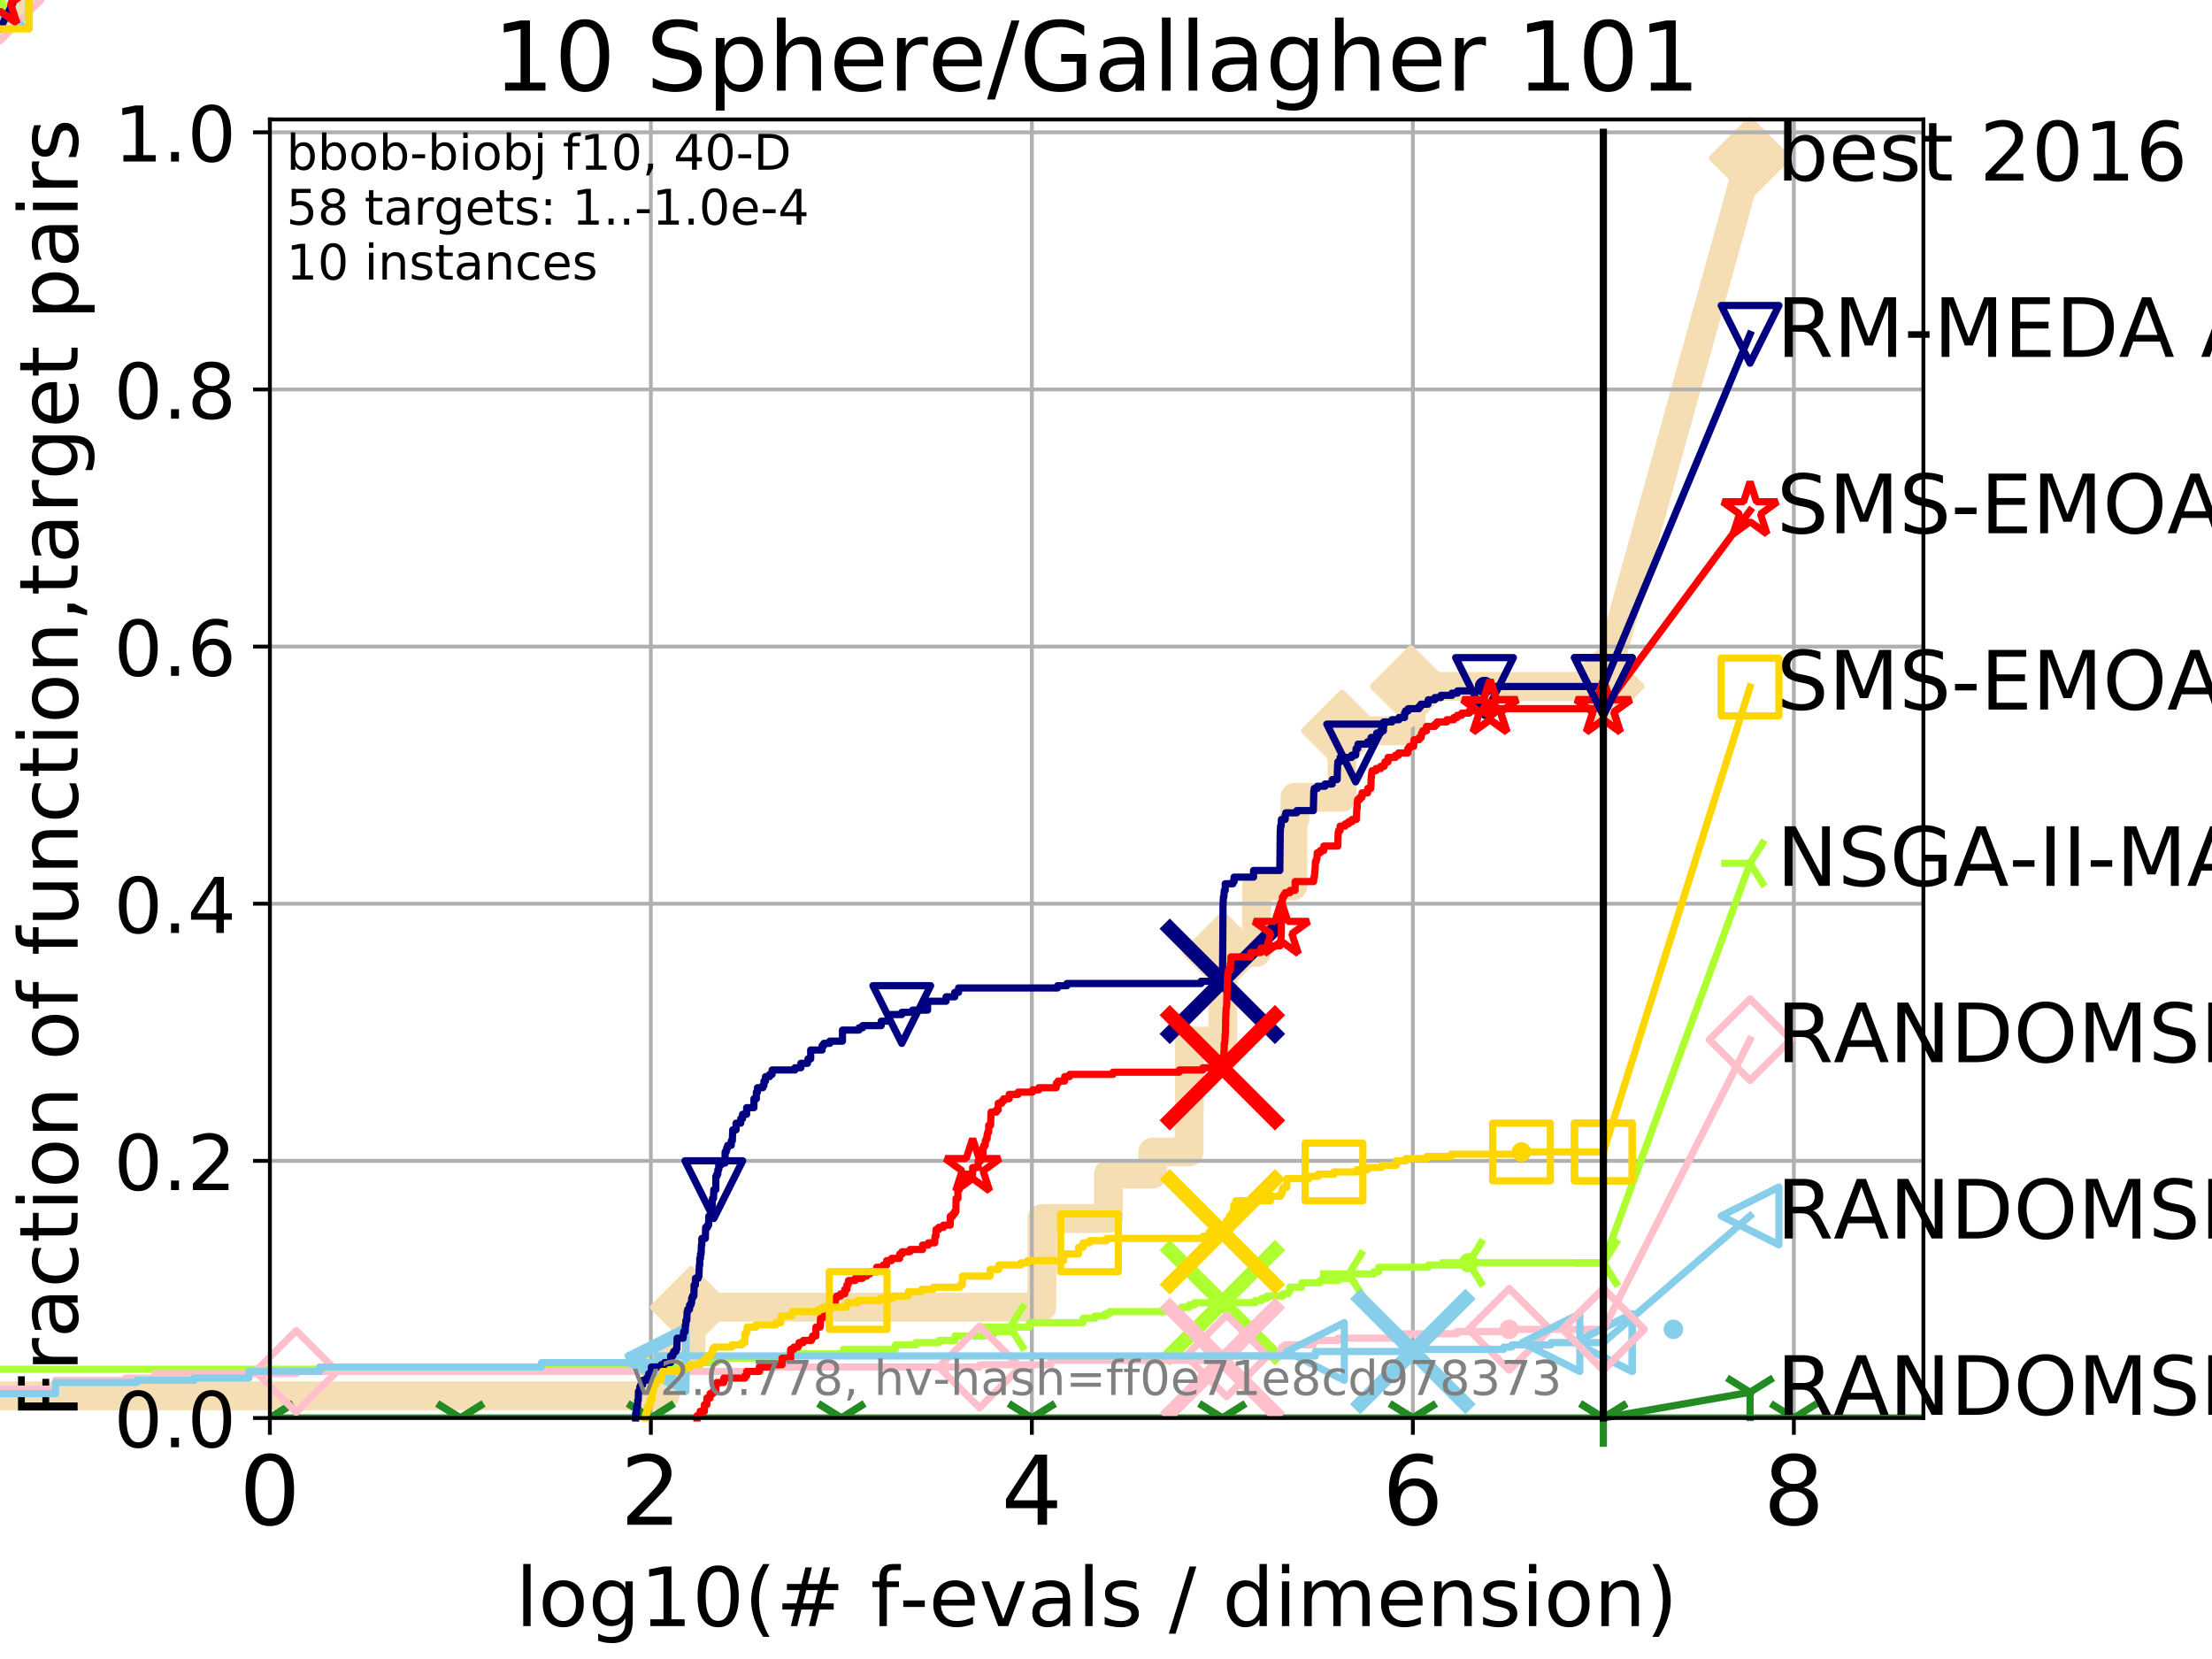 <?xml version="1.0" encoding="utf-8" standalone="no"?>
<!DOCTYPE svg PUBLIC "-//W3C//DTD SVG 1.1//EN"
  "http://www.w3.org/Graphics/SVG/1.1/DTD/svg11.dtd">
<!-- Created with matplotlib (http://matplotlib.org/) -->
<svg height="345pt" version="1.1" viewBox="0 0 460 345" width="460pt" xmlns="http://www.w3.org/2000/svg" xmlns:xlink="http://www.w3.org/1999/xlink">
 <defs>
  <style type="text/css">
*{stroke-linecap:butt;stroke-linejoin:round;}
  </style>
 </defs>
 <g id="figure_1">
  <g id="patch_1">
   <path d="M 0 345.6 
L 460.8 345.6 
L 460.8 0 
L 0 0 
z
" style="fill:#ffffff;"/>
  </g>
  <g id="axes_1">
   <g id="patch_2">
    <path d="M 56.12 294.88 
L 399.984 294.88 
L 399.984 24.84 
L 56.12 24.84 
z
" style="fill:#ffffff;"/>
   </g>
   <g id="line2d_1">
    <path d="M -1 290.27 
L 138.283 290.27 
L 138.283 281.051 
L 143.723 281.051 
L 143.723 271.831 
L 216.664 271.831 
L 216.664 267.221 
L 216.697 267.221 
L 216.697 253.392 
L 230.49 253.392 
L 230.49 244.173 
L 239.716 244.173 
L 239.716 239.563 
L 247.292 239.563 
L 247.292 230.343 
L 247.334 230.343 
L 247.334 216.514 
L 254.277 216.514 
L 254.277 207.294 
L 254.319 207.294 
L 254.319 198.075 
L 261.28 198.075 
L 261.28 188.855 
L 261.337 188.855 
L 261.337 184.246 
L 268.864 184.246 
L 268.864 170.416 
L 269.283 170.416 
L 269.283 165.807 
L 279.079 165.807 
L 279.079 151.977 
L 293.419 151.977 
L 293.419 142.758 
L 333.43 142.758 
" style="fill:none;stroke:#f5deb3;stroke-linecap:square;stroke-width:6;"/>
   </g>
   <g id="line2d_2">
    <path d="M 0 0 
" style="fill:none;stroke:#f5deb3;stroke-linecap:square;stroke-width:6;"/>
    <defs>
     <path d="M -0 7.778 
L 7.778 0 
L 0 -7.778 
L -7.778 -0 
z
" id="mff6cf2e5a6" style="stroke:#f5deb3;stroke-linejoin:miter;stroke-width:1.5;"/>
    </defs>
    <g>
     <use style="fill:#f5deb3;stroke:#f5deb3;stroke-linejoin:miter;stroke-width:1.5;" x="0" xlink:href="#mff6cf2e5a6" y="0"/>
    </g>
   </g>
   <g id="line2d_3">
    <path d="M 333.43 142.758 
L 363.934 32.861 
" style="fill:none;stroke:#f5deb3;stroke-linecap:square;stroke-width:6;"/>
    <g>
     <use style="fill:#f5deb3;stroke:#f5deb3;stroke-linejoin:miter;stroke-width:1.5;" x="333.43" xlink:href="#mff6cf2e5a6" y="142.758"/>
     <use style="fill:#f5deb3;stroke:#f5deb3;stroke-linejoin:miter;stroke-width:1.5;" x="363.934" xlink:href="#mff6cf2e5a6" y="32.861"/>
    </g>
   </g>
   <g id="matplotlib.axis_1">
    <g id="xtick_1">
     <g id="line2d_4">
      <path clip-path="url(#p709d349d50)" d="M 56.12 294.88 
L 56.12 24.84 
" style="fill:none;stroke:#b0b0b0;stroke-linecap:square;stroke-width:0.8;"/>
     </g>
     <g id="line2d_5">
      <defs>
       <path d="M 0 0 
L 0 3.5 
" id="m1b7aa582e6" style="stroke:#000000;stroke-width:0.8;"/>
      </defs>
      <g>
       <use style="stroke:#000000;stroke-width:0.8;" x="56.12" xlink:href="#m1b7aa582e6" y="294.88"/>
      </g>
     </g>
     <g id="text_1">
      <!-- 0 -->
      <defs>
       <path d="M 31.781 66.406 
Q 24.172 66.406 20.328 58.906 
Q 16.5 51.422 16.5 36.375 
Q 16.5 21.391 20.328 13.891 
Q 24.172 6.391 31.781 6.391 
Q 39.453 6.391 43.281 13.891 
Q 47.125 21.391 47.125 36.375 
Q 47.125 51.422 43.281 58.906 
Q 39.453 66.406 31.781 66.406 
z
M 31.781 74.219 
Q 44.047 74.219 50.516 64.516 
Q 56.984 54.828 56.984 36.375 
Q 56.984 17.969 50.516 8.266 
Q 44.047 -1.422 31.781 -1.422 
Q 19.531 -1.422 13.062 8.266 
Q 6.594 17.969 6.594 36.375 
Q 6.594 54.828 13.062 64.516 
Q 19.531 74.219 31.781 74.219 
z
" id="DejaVuSans-30"/>
      </defs>
      <g transform="translate(49.758 317.077)scale(0.2 -0.2)">
       <use xlink:href="#DejaVuSans-30"/>
      </g>
     </g>
    </g>
    <g id="xtick_2">
     <g id="line2d_6">
      <path clip-path="url(#p709d349d50)" d="M 135.351 294.88 
L 135.351 24.84 
" style="fill:none;stroke:#b0b0b0;stroke-linecap:square;stroke-width:0.8;"/>
     </g>
     <g id="line2d_7">
      <g>
       <use style="stroke:#000000;stroke-width:0.8;" x="135.351" xlink:href="#m1b7aa582e6" y="294.88"/>
      </g>
     </g>
     <g id="text_2">
      <!-- 2 -->
      <defs>
       <path d="M 19.188 8.297 
L 53.609 8.297 
L 53.609 0 
L 7.328 0 
L 7.328 8.297 
Q 12.938 14.109 22.625 23.891 
Q 32.328 33.688 34.812 36.531 
Q 39.547 41.844 41.422 45.531 
Q 43.312 49.219 43.312 52.781 
Q 43.312 58.594 39.234 62.25 
Q 35.156 65.922 28.609 65.922 
Q 23.969 65.922 18.812 64.312 
Q 13.672 62.703 7.812 59.422 
L 7.812 69.391 
Q 13.766 71.781 18.938 73 
Q 24.125 74.219 28.422 74.219 
Q 39.75 74.219 46.484 68.547 
Q 53.219 62.891 53.219 53.422 
Q 53.219 48.922 51.531 44.891 
Q 49.859 40.875 45.406 35.406 
Q 44.188 33.984 37.641 27.219 
Q 31.109 20.453 19.188 8.297 
z
" id="DejaVuSans-32"/>
      </defs>
      <g transform="translate(128.989 317.077)scale(0.2 -0.2)">
       <use xlink:href="#DejaVuSans-32"/>
      </g>
     </g>
    </g>
    <g id="xtick_3">
     <g id="line2d_8">
      <path clip-path="url(#p709d349d50)" d="M 214.583 294.88 
L 214.583 24.84 
" style="fill:none;stroke:#b0b0b0;stroke-linecap:square;stroke-width:0.8;"/>
     </g>
     <g id="line2d_9">
      <g>
       <use style="stroke:#000000;stroke-width:0.8;" x="214.583" xlink:href="#m1b7aa582e6" y="294.88"/>
      </g>
     </g>
     <g id="text_3">
      <!-- 4 -->
      <defs>
       <path d="M 37.797 64.312 
L 12.891 25.391 
L 37.797 25.391 
z
M 35.203 72.906 
L 47.609 72.906 
L 47.609 25.391 
L 58.016 25.391 
L 58.016 17.188 
L 47.609 17.188 
L 47.609 0 
L 37.797 0 
L 37.797 17.188 
L 4.891 17.188 
L 4.891 26.703 
z
" id="DejaVuSans-34"/>
      </defs>
      <g transform="translate(208.22 317.077)scale(0.2 -0.2)">
       <use xlink:href="#DejaVuSans-34"/>
      </g>
     </g>
    </g>
    <g id="xtick_4">
     <g id="line2d_10">
      <path clip-path="url(#p709d349d50)" d="M 293.814 294.88 
L 293.814 24.84 
" style="fill:none;stroke:#b0b0b0;stroke-linecap:square;stroke-width:0.8;"/>
     </g>
     <g id="line2d_11">
      <g>
       <use style="stroke:#000000;stroke-width:0.8;" x="293.814" xlink:href="#m1b7aa582e6" y="294.88"/>
      </g>
     </g>
     <g id="text_4">
      <!-- 6 -->
      <defs>
       <path d="M 33.016 40.375 
Q 26.375 40.375 22.484 35.828 
Q 18.609 31.297 18.609 23.391 
Q 18.609 15.531 22.484 10.953 
Q 26.375 6.391 33.016 6.391 
Q 39.656 6.391 43.531 10.953 
Q 47.406 15.531 47.406 23.391 
Q 47.406 31.297 43.531 35.828 
Q 39.656 40.375 33.016 40.375 
z
M 52.594 71.297 
L 52.594 62.312 
Q 48.875 64.062 45.094 64.984 
Q 41.312 65.922 37.594 65.922 
Q 27.828 65.922 22.672 59.328 
Q 17.531 52.734 16.797 39.406 
Q 19.672 43.656 24.016 45.922 
Q 28.375 48.188 33.594 48.188 
Q 44.578 48.188 50.953 41.516 
Q 57.328 34.859 57.328 23.391 
Q 57.328 12.156 50.688 5.359 
Q 44.047 -1.422 33.016 -1.422 
Q 20.359 -1.422 13.672 8.266 
Q 6.984 17.969 6.984 36.375 
Q 6.984 53.656 15.188 63.938 
Q 23.391 74.219 37.203 74.219 
Q 40.922 74.219 44.703 73.484 
Q 48.484 72.75 52.594 71.297 
z
" id="DejaVuSans-36"/>
      </defs>
      <g transform="translate(287.452 317.077)scale(0.2 -0.2)">
       <use xlink:href="#DejaVuSans-36"/>
      </g>
     </g>
    </g>
    <g id="xtick_5">
     <g id="line2d_12">
      <path clip-path="url(#p709d349d50)" d="M 373.045 294.88 
L 373.045 24.84 
" style="fill:none;stroke:#b0b0b0;stroke-linecap:square;stroke-width:0.8;"/>
     </g>
     <g id="line2d_13">
      <g>
       <use style="stroke:#000000;stroke-width:0.8;" x="373.045" xlink:href="#m1b7aa582e6" y="294.88"/>
      </g>
     </g>
     <g id="text_5">
      <!-- 8 -->
      <defs>
       <path d="M 31.781 34.625 
Q 24.75 34.625 20.719 30.859 
Q 16.703 27.094 16.703 20.516 
Q 16.703 13.922 20.719 10.156 
Q 24.75 6.391 31.781 6.391 
Q 38.812 6.391 42.859 10.172 
Q 46.922 13.969 46.922 20.516 
Q 46.922 27.094 42.891 30.859 
Q 38.875 34.625 31.781 34.625 
z
M 21.922 38.812 
Q 15.578 40.375 12.031 44.719 
Q 8.5 49.078 8.5 55.328 
Q 8.5 64.062 14.719 69.141 
Q 20.953 74.219 31.781 74.219 
Q 42.672 74.219 48.875 69.141 
Q 55.078 64.062 55.078 55.328 
Q 55.078 49.078 51.531 44.719 
Q 48 40.375 41.703 38.812 
Q 48.828 37.156 52.797 32.312 
Q 56.781 27.484 56.781 20.516 
Q 56.781 9.906 50.312 4.234 
Q 43.844 -1.422 31.781 -1.422 
Q 19.734 -1.422 13.25 4.234 
Q 6.781 9.906 6.781 20.516 
Q 6.781 27.484 10.781 32.312 
Q 14.797 37.156 21.922 38.812 
z
M 18.312 54.391 
Q 18.312 48.734 21.844 45.562 
Q 25.391 42.391 31.781 42.391 
Q 38.141 42.391 41.719 45.562 
Q 45.312 48.734 45.312 54.391 
Q 45.312 60.062 41.719 63.234 
Q 38.141 66.406 31.781 66.406 
Q 25.391 66.406 21.844 63.234 
Q 18.312 60.062 18.312 54.391 
z
" id="DejaVuSans-38"/>
      </defs>
      <g transform="translate(366.683 317.077)scale(0.2 -0.2)">
       <use xlink:href="#DejaVuSans-38"/>
      </g>
     </g>
    </g>
    <g id="text_6">
     <!-- log10(# f-evals / dimension) -->
     <defs>
      <path d="M 9.422 75.984 
L 18.406 75.984 
L 18.406 0 
L 9.422 0 
z
" id="DejaVuSans-6c"/>
      <path d="M 30.609 48.391 
Q 23.391 48.391 19.188 42.75 
Q 14.984 37.109 14.984 27.297 
Q 14.984 17.484 19.156 11.844 
Q 23.344 6.203 30.609 6.203 
Q 37.797 6.203 41.984 11.859 
Q 46.188 17.531 46.188 27.297 
Q 46.188 37.016 41.984 42.703 
Q 37.797 48.391 30.609 48.391 
z
M 30.609 56 
Q 42.328 56 49.016 48.375 
Q 55.719 40.766 55.719 27.297 
Q 55.719 13.875 49.016 6.219 
Q 42.328 -1.422 30.609 -1.422 
Q 18.844 -1.422 12.172 6.219 
Q 5.516 13.875 5.516 27.297 
Q 5.516 40.766 12.172 48.375 
Q 18.844 56 30.609 56 
z
" id="DejaVuSans-6f"/>
      <path d="M 45.406 27.984 
Q 45.406 37.75 41.375 43.109 
Q 37.359 48.484 30.078 48.484 
Q 22.859 48.484 18.828 43.109 
Q 14.797 37.75 14.797 27.984 
Q 14.797 18.266 18.828 12.891 
Q 22.859 7.516 30.078 7.516 
Q 37.359 7.516 41.375 12.891 
Q 45.406 18.266 45.406 27.984 
z
M 54.391 6.781 
Q 54.391 -7.172 48.188 -13.984 
Q 42 -20.797 29.203 -20.797 
Q 24.469 -20.797 20.266 -20.094 
Q 16.062 -19.391 12.109 -17.922 
L 12.109 -9.188 
Q 16.062 -11.328 19.922 -12.344 
Q 23.781 -13.375 27.781 -13.375 
Q 36.625 -13.375 41.016 -8.766 
Q 45.406 -4.156 45.406 5.172 
L 45.406 9.625 
Q 42.625 4.781 38.281 2.391 
Q 33.938 0 27.875 0 
Q 17.828 0 11.672 7.656 
Q 5.516 15.328 5.516 27.984 
Q 5.516 40.672 11.672 48.328 
Q 17.828 56 27.875 56 
Q 33.938 56 38.281 53.609 
Q 42.625 51.219 45.406 46.391 
L 45.406 54.688 
L 54.391 54.688 
z
" id="DejaVuSans-67"/>
      <path d="M 12.406 8.297 
L 28.516 8.297 
L 28.516 63.922 
L 10.984 60.406 
L 10.984 69.391 
L 28.422 72.906 
L 38.281 72.906 
L 38.281 8.297 
L 54.391 8.297 
L 54.391 0 
L 12.406 0 
z
" id="DejaVuSans-31"/>
      <path d="M 31 75.875 
Q 24.469 64.656 21.281 53.656 
Q 18.109 42.672 18.109 31.391 
Q 18.109 20.125 21.312 9.062 
Q 24.516 -2 31 -13.188 
L 23.188 -13.188 
Q 15.875 -1.703 12.234 9.375 
Q 8.594 20.453 8.594 31.391 
Q 8.594 42.281 12.203 53.312 
Q 15.828 64.359 23.188 75.875 
z
" id="DejaVuSans-28"/>
      <path d="M 51.125 44 
L 36.922 44 
L 32.812 27.688 
L 47.125 27.688 
z
M 43.797 71.781 
L 38.719 51.516 
L 52.984 51.516 
L 58.109 71.781 
L 65.922 71.781 
L 60.891 51.516 
L 76.125 51.516 
L 76.125 44 
L 58.984 44 
L 54.984 27.688 
L 70.516 27.688 
L 70.516 20.219 
L 53.078 20.219 
L 48 0 
L 40.188 0 
L 45.219 20.219 
L 30.906 20.219 
L 25.875 0 
L 18.016 0 
L 23.094 20.219 
L 7.719 20.219 
L 7.719 27.688 
L 24.906 27.688 
L 29 44 
L 13.281 44 
L 13.281 51.516 
L 30.906 51.516 
L 35.891 71.781 
z
" id="DejaVuSans-23"/>
      <path id="DejaVuSans-20"/>
      <path d="M 37.109 75.984 
L 37.109 68.5 
L 28.516 68.5 
Q 23.688 68.5 21.797 66.547 
Q 19.922 64.594 19.922 59.516 
L 19.922 54.688 
L 34.719 54.688 
L 34.719 47.703 
L 19.922 47.703 
L 19.922 0 
L 10.891 0 
L 10.891 47.703 
L 2.297 47.703 
L 2.297 54.688 
L 10.891 54.688 
L 10.891 58.5 
Q 10.891 67.625 15.141 71.797 
Q 19.391 75.984 28.609 75.984 
z
" id="DejaVuSans-66"/>
      <path d="M 4.891 31.391 
L 31.203 31.391 
L 31.203 23.391 
L 4.891 23.391 
z
" id="DejaVuSans-2d"/>
      <path d="M 56.203 29.594 
L 56.203 25.203 
L 14.891 25.203 
Q 15.484 15.922 20.484 11.062 
Q 25.484 6.203 34.422 6.203 
Q 39.594 6.203 44.453 7.469 
Q 49.312 8.734 54.109 11.281 
L 54.109 2.781 
Q 49.266 0.734 44.188 -0.344 
Q 39.109 -1.422 33.891 -1.422 
Q 20.797 -1.422 13.156 6.188 
Q 5.516 13.812 5.516 26.812 
Q 5.516 40.234 12.766 48.109 
Q 20.016 56 32.328 56 
Q 43.359 56 49.781 48.891 
Q 56.203 41.797 56.203 29.594 
z
M 47.219 32.234 
Q 47.125 39.594 43.094 43.984 
Q 39.062 48.391 32.422 48.391 
Q 24.906 48.391 20.391 44.141 
Q 15.875 39.891 15.188 32.172 
z
" id="DejaVuSans-65"/>
      <path d="M 2.984 54.688 
L 12.5 54.688 
L 29.594 8.797 
L 46.688 54.688 
L 56.203 54.688 
L 35.688 0 
L 23.484 0 
z
" id="DejaVuSans-76"/>
      <path d="M 34.281 27.484 
Q 23.391 27.484 19.188 25 
Q 14.984 22.516 14.984 16.5 
Q 14.984 11.719 18.141 8.906 
Q 21.297 6.109 26.703 6.109 
Q 34.188 6.109 38.703 11.406 
Q 43.219 16.703 43.219 25.484 
L 43.219 27.484 
z
M 52.203 31.203 
L 52.203 0 
L 43.219 0 
L 43.219 8.297 
Q 40.141 3.328 35.547 0.953 
Q 30.953 -1.422 24.312 -1.422 
Q 15.922 -1.422 10.953 3.297 
Q 6 8.016 6 15.922 
Q 6 25.141 12.172 29.828 
Q 18.359 34.516 30.609 34.516 
L 43.219 34.516 
L 43.219 35.406 
Q 43.219 41.609 39.141 45 
Q 35.062 48.391 27.688 48.391 
Q 23 48.391 18.547 47.266 
Q 14.109 46.141 10.016 43.891 
L 10.016 52.203 
Q 14.938 54.109 19.578 55.047 
Q 24.219 56 28.609 56 
Q 40.484 56 46.344 49.844 
Q 52.203 43.703 52.203 31.203 
z
" id="DejaVuSans-61"/>
      <path d="M 44.281 53.078 
L 44.281 44.578 
Q 40.484 46.531 36.375 47.5 
Q 32.281 48.484 27.875 48.484 
Q 21.188 48.484 17.844 46.438 
Q 14.5 44.391 14.5 40.281 
Q 14.5 37.156 16.891 35.375 
Q 19.281 33.594 26.516 31.984 
L 29.594 31.297 
Q 39.156 29.25 43.188 25.516 
Q 47.219 21.781 47.219 15.094 
Q 47.219 7.469 41.188 3.016 
Q 35.156 -1.422 24.609 -1.422 
Q 20.219 -1.422 15.453 -0.562 
Q 10.688 0.297 5.422 2 
L 5.422 11.281 
Q 10.406 8.688 15.234 7.391 
Q 20.062 6.109 24.812 6.109 
Q 31.156 6.109 34.562 8.281 
Q 37.984 10.453 37.984 14.406 
Q 37.984 18.062 35.516 20.016 
Q 33.062 21.969 24.703 23.781 
L 21.578 24.516 
Q 13.234 26.266 9.516 29.906 
Q 5.812 33.547 5.812 39.891 
Q 5.812 47.609 11.281 51.797 
Q 16.75 56 26.812 56 
Q 31.781 56 36.172 55.266 
Q 40.578 54.547 44.281 53.078 
z
" id="DejaVuSans-73"/>
      <path d="M 25.391 72.906 
L 33.688 72.906 
L 8.297 -9.281 
L 0 -9.281 
z
" id="DejaVuSans-2f"/>
      <path d="M 45.406 46.391 
L 45.406 75.984 
L 54.391 75.984 
L 54.391 0 
L 45.406 0 
L 45.406 8.203 
Q 42.578 3.328 38.25 0.953 
Q 33.938 -1.422 27.875 -1.422 
Q 17.969 -1.422 11.734 6.484 
Q 5.516 14.406 5.516 27.297 
Q 5.516 40.188 11.734 48.094 
Q 17.969 56 27.875 56 
Q 33.938 56 38.25 53.625 
Q 42.578 51.266 45.406 46.391 
z
M 14.797 27.297 
Q 14.797 17.391 18.875 11.75 
Q 22.953 6.109 30.078 6.109 
Q 37.203 6.109 41.297 11.75 
Q 45.406 17.391 45.406 27.297 
Q 45.406 37.203 41.297 42.844 
Q 37.203 48.484 30.078 48.484 
Q 22.953 48.484 18.875 42.844 
Q 14.797 37.203 14.797 27.297 
z
" id="DejaVuSans-64"/>
      <path d="M 9.422 54.688 
L 18.406 54.688 
L 18.406 0 
L 9.422 0 
z
M 9.422 75.984 
L 18.406 75.984 
L 18.406 64.594 
L 9.422 64.594 
z
" id="DejaVuSans-69"/>
      <path d="M 52 44.188 
Q 55.375 50.25 60.062 53.125 
Q 64.75 56 71.094 56 
Q 79.641 56 84.281 50.016 
Q 88.922 44.047 88.922 33.016 
L 88.922 0 
L 79.891 0 
L 79.891 32.719 
Q 79.891 40.578 77.094 44.375 
Q 74.312 48.188 68.609 48.188 
Q 61.625 48.188 57.562 43.547 
Q 53.516 38.922 53.516 30.906 
L 53.516 0 
L 44.484 0 
L 44.484 32.719 
Q 44.484 40.625 41.703 44.406 
Q 38.922 48.188 33.109 48.188 
Q 26.219 48.188 22.156 43.531 
Q 18.109 38.875 18.109 30.906 
L 18.109 0 
L 9.078 0 
L 9.078 54.688 
L 18.109 54.688 
L 18.109 46.188 
Q 21.188 51.219 25.484 53.609 
Q 29.781 56 35.688 56 
Q 41.656 56 45.828 52.969 
Q 50 49.953 52 44.188 
z
" id="DejaVuSans-6d"/>
      <path d="M 54.891 33.016 
L 54.891 0 
L 45.906 0 
L 45.906 32.719 
Q 45.906 40.484 42.875 44.328 
Q 39.844 48.188 33.797 48.188 
Q 26.516 48.188 22.312 43.547 
Q 18.109 38.922 18.109 30.906 
L 18.109 0 
L 9.078 0 
L 9.078 54.688 
L 18.109 54.688 
L 18.109 46.188 
Q 21.344 51.125 25.703 53.562 
Q 30.078 56 35.797 56 
Q 45.219 56 50.047 50.172 
Q 54.891 44.344 54.891 33.016 
z
" id="DejaVuSans-6e"/>
      <path d="M 8.016 75.875 
L 15.828 75.875 
Q 23.141 64.359 26.781 53.312 
Q 30.422 42.281 30.422 31.391 
Q 30.422 20.453 26.781 9.375 
Q 23.141 -1.703 15.828 -13.188 
L 8.016 -13.188 
Q 14.5 -2 17.703 9.062 
Q 20.906 20.125 20.906 31.391 
Q 20.906 42.672 17.703 53.656 
Q 14.5 64.656 8.016 75.875 
z
" id="DejaVuSans-29"/>
     </defs>
     <g transform="translate(107.211 338.154)scale(0.17 -0.17)">
      <use xlink:href="#DejaVuSans-6c"/>
      <use x="27.783" xlink:href="#DejaVuSans-6f"/>
      <use x="88.965" xlink:href="#DejaVuSans-67"/>
      <use x="152.441" xlink:href="#DejaVuSans-31"/>
      <use x="216.064" xlink:href="#DejaVuSans-30"/>
      <use x="279.688" xlink:href="#DejaVuSans-28"/>
      <use x="318.701" xlink:href="#DejaVuSans-23"/>
      <use x="402.49" xlink:href="#DejaVuSans-20"/>
      <use x="434.277" xlink:href="#DejaVuSans-66"/>
      <use x="469.404" xlink:href="#DejaVuSans-2d"/>
      <use x="505.488" xlink:href="#DejaVuSans-65"/>
      <use x="567.012" xlink:href="#DejaVuSans-76"/>
      <use x="626.191" xlink:href="#DejaVuSans-61"/>
      <use x="687.471" xlink:href="#DejaVuSans-6c"/>
      <use x="715.254" xlink:href="#DejaVuSans-73"/>
      <use x="767.354" xlink:href="#DejaVuSans-20"/>
      <use x="799.141" xlink:href="#DejaVuSans-2f"/>
      <use x="832.832" xlink:href="#DejaVuSans-20"/>
      <use x="864.619" xlink:href="#DejaVuSans-64"/>
      <use x="928.096" xlink:href="#DejaVuSans-69"/>
      <use x="955.879" xlink:href="#DejaVuSans-6d"/>
      <use x="1053.291" xlink:href="#DejaVuSans-65"/>
      <use x="1114.814" xlink:href="#DejaVuSans-6e"/>
      <use x="1178.193" xlink:href="#DejaVuSans-73"/>
      <use x="1230.293" xlink:href="#DejaVuSans-69"/>
      <use x="1258.076" xlink:href="#DejaVuSans-6f"/>
      <use x="1319.258" xlink:href="#DejaVuSans-6e"/>
      <use x="1382.637" xlink:href="#DejaVuSans-29"/>
     </g>
    </g>
   </g>
   <g id="matplotlib.axis_2">
    <g id="ytick_1">
     <g id="line2d_14">
      <path clip-path="url(#p709d349d50)" d="M 56.12 294.88 
L 399.984 294.88 
" style="fill:none;stroke:#b0b0b0;stroke-linecap:square;stroke-width:0.8;"/>
     </g>
     <g id="line2d_15">
      <defs>
       <path d="M 0 0 
L -3.5 0 
" id="m245000bfd8" style="stroke:#000000;stroke-width:0.8;"/>
      </defs>
      <g>
       <use style="stroke:#000000;stroke-width:0.8;" x="56.12" xlink:href="#m245000bfd8" y="294.88"/>
      </g>
     </g>
     <g id="text_7">
      <!-- 0.0 -->
      <defs>
       <path d="M 10.688 12.406 
L 21 12.406 
L 21 0 
L 10.688 0 
z
" id="DejaVuSans-2e"/>
      </defs>
      <g transform="translate(23.675 300.959)scale(0.16 -0.16)">
       <use xlink:href="#DejaVuSans-30"/>
       <use x="63.623" xlink:href="#DejaVuSans-2e"/>
       <use x="95.41" xlink:href="#DejaVuSans-30"/>
      </g>
     </g>
    </g>
    <g id="ytick_2">
     <g id="line2d_16">
      <path clip-path="url(#p709d349d50)" d="M 56.12 241.407 
L 399.984 241.407 
" style="fill:none;stroke:#b0b0b0;stroke-linecap:square;stroke-width:0.8;"/>
     </g>
     <g id="line2d_17">
      <g>
       <use style="stroke:#000000;stroke-width:0.8;" x="56.12" xlink:href="#m245000bfd8" y="241.407"/>
      </g>
     </g>
     <g id="text_8">
      <!-- 0.2 -->
      <g transform="translate(23.675 247.485)scale(0.16 -0.16)">
       <use xlink:href="#DejaVuSans-30"/>
       <use x="63.623" xlink:href="#DejaVuSans-2e"/>
       <use x="95.41" xlink:href="#DejaVuSans-32"/>
      </g>
     </g>
    </g>
    <g id="ytick_3">
     <g id="line2d_18">
      <path clip-path="url(#p709d349d50)" d="M 56.12 187.933 
L 399.984 187.933 
" style="fill:none;stroke:#b0b0b0;stroke-linecap:square;stroke-width:0.8;"/>
     </g>
     <g id="line2d_19">
      <g>
       <use style="stroke:#000000;stroke-width:0.8;" x="56.12" xlink:href="#m245000bfd8" y="187.933"/>
      </g>
     </g>
     <g id="text_9">
      <!-- 0.4 -->
      <g transform="translate(23.675 194.012)scale(0.16 -0.16)">
       <use xlink:href="#DejaVuSans-30"/>
       <use x="63.623" xlink:href="#DejaVuSans-2e"/>
       <use x="95.41" xlink:href="#DejaVuSans-34"/>
      </g>
     </g>
    </g>
    <g id="ytick_4">
     <g id="line2d_20">
      <path clip-path="url(#p709d349d50)" d="M 56.12 134.46 
L 399.984 134.46 
" style="fill:none;stroke:#b0b0b0;stroke-linecap:square;stroke-width:0.8;"/>
     </g>
     <g id="line2d_21">
      <g>
       <use style="stroke:#000000;stroke-width:0.8;" x="56.12" xlink:href="#m245000bfd8" y="134.46"/>
      </g>
     </g>
     <g id="text_10">
      <!-- 0.6 -->
      <g transform="translate(23.675 140.539)scale(0.16 -0.16)">
       <use xlink:href="#DejaVuSans-30"/>
       <use x="63.623" xlink:href="#DejaVuSans-2e"/>
       <use x="95.41" xlink:href="#DejaVuSans-36"/>
      </g>
     </g>
    </g>
    <g id="ytick_5">
     <g id="line2d_22">
      <path clip-path="url(#p709d349d50)" d="M 56.12 80.987 
L 399.984 80.987 
" style="fill:none;stroke:#b0b0b0;stroke-linecap:square;stroke-width:0.8;"/>
     </g>
     <g id="line2d_23">
      <g>
       <use style="stroke:#000000;stroke-width:0.8;" x="56.12" xlink:href="#m245000bfd8" y="80.987"/>
      </g>
     </g>
     <g id="text_11">
      <!-- 0.8 -->
      <g transform="translate(23.675 87.066)scale(0.16 -0.16)">
       <use xlink:href="#DejaVuSans-30"/>
       <use x="63.623" xlink:href="#DejaVuSans-2e"/>
       <use x="95.41" xlink:href="#DejaVuSans-38"/>
      </g>
     </g>
    </g>
    <g id="ytick_6">
     <g id="line2d_24">
      <path clip-path="url(#p709d349d50)" d="M 56.12 27.514 
L 399.984 27.514 
" style="fill:none;stroke:#b0b0b0;stroke-linecap:square;stroke-width:0.8;"/>
     </g>
     <g id="line2d_25">
      <g>
       <use style="stroke:#000000;stroke-width:0.8;" x="56.12" xlink:href="#m245000bfd8" y="27.514"/>
      </g>
     </g>
     <g id="text_12">
      <!-- 1.0 -->
      <g transform="translate(23.675 33.592)scale(0.16 -0.16)">
       <use xlink:href="#DejaVuSans-31"/>
       <use x="63.623" xlink:href="#DejaVuSans-2e"/>
       <use x="95.41" xlink:href="#DejaVuSans-30"/>
      </g>
     </g>
    </g>
    <g id="text_13">
     <!-- Fraction of function,target pairs -->
     <defs>
      <path d="M 9.812 72.906 
L 51.703 72.906 
L 51.703 64.594 
L 19.672 64.594 
L 19.672 43.109 
L 48.578 43.109 
L 48.578 34.812 
L 19.672 34.812 
L 19.672 0 
L 9.812 0 
z
" id="DejaVuSans-46"/>
      <path d="M 41.109 46.297 
Q 39.594 47.172 37.812 47.578 
Q 36.031 48 33.891 48 
Q 26.266 48 22.188 43.047 
Q 18.109 38.094 18.109 28.812 
L 18.109 0 
L 9.078 0 
L 9.078 54.688 
L 18.109 54.688 
L 18.109 46.188 
Q 20.953 51.172 25.484 53.578 
Q 30.031 56 36.531 56 
Q 37.453 56 38.578 55.875 
Q 39.703 55.766 41.062 55.516 
z
" id="DejaVuSans-72"/>
      <path d="M 48.781 52.594 
L 48.781 44.188 
Q 44.969 46.297 41.141 47.344 
Q 37.312 48.391 33.406 48.391 
Q 24.656 48.391 19.812 42.844 
Q 14.984 37.312 14.984 27.297 
Q 14.984 17.281 19.812 11.734 
Q 24.656 6.203 33.406 6.203 
Q 37.312 6.203 41.141 7.25 
Q 44.969 8.297 48.781 10.406 
L 48.781 2.094 
Q 45.016 0.344 40.984 -0.531 
Q 36.969 -1.422 32.422 -1.422 
Q 20.062 -1.422 12.781 6.344 
Q 5.516 14.109 5.516 27.297 
Q 5.516 40.672 12.859 48.328 
Q 20.219 56 33.016 56 
Q 37.156 56 41.109 55.141 
Q 45.062 54.297 48.781 52.594 
z
" id="DejaVuSans-63"/>
      <path d="M 18.312 70.219 
L 18.312 54.688 
L 36.812 54.688 
L 36.812 47.703 
L 18.312 47.703 
L 18.312 18.016 
Q 18.312 11.328 20.141 9.422 
Q 21.969 7.516 27.594 7.516 
L 36.812 7.516 
L 36.812 0 
L 27.594 0 
Q 17.188 0 13.234 3.875 
Q 9.281 7.766 9.281 18.016 
L 9.281 47.703 
L 2.688 47.703 
L 2.688 54.688 
L 9.281 54.688 
L 9.281 70.219 
z
" id="DejaVuSans-74"/>
      <path d="M 8.5 21.578 
L 8.5 54.688 
L 17.484 54.688 
L 17.484 21.922 
Q 17.484 14.156 20.5 10.266 
Q 23.531 6.391 29.594 6.391 
Q 36.859 6.391 41.078 11.031 
Q 45.312 15.672 45.312 23.688 
L 45.312 54.688 
L 54.297 54.688 
L 54.297 0 
L 45.312 0 
L 45.312 8.406 
Q 42.047 3.422 37.719 1 
Q 33.406 -1.422 27.688 -1.422 
Q 18.266 -1.422 13.375 4.438 
Q 8.5 10.297 8.5 21.578 
z
M 31.109 56 
z
" id="DejaVuSans-75"/>
      <path d="M 11.719 12.406 
L 22.016 12.406 
L 22.016 4 
L 14.016 -11.625 
L 7.719 -11.625 
L 11.719 4 
z
" id="DejaVuSans-2c"/>
      <path d="M 18.109 8.203 
L 18.109 -20.797 
L 9.078 -20.797 
L 9.078 54.688 
L 18.109 54.688 
L 18.109 46.391 
Q 20.953 51.266 25.266 53.625 
Q 29.594 56 35.594 56 
Q 45.562 56 51.781 48.094 
Q 58.016 40.188 58.016 27.297 
Q 58.016 14.406 51.781 6.484 
Q 45.562 -1.422 35.594 -1.422 
Q 29.594 -1.422 25.266 0.953 
Q 20.953 3.328 18.109 8.203 
z
M 48.688 27.297 
Q 48.688 37.203 44.609 42.844 
Q 40.531 48.484 33.406 48.484 
Q 26.266 48.484 22.188 42.844 
Q 18.109 37.203 18.109 27.297 
Q 18.109 17.391 22.188 11.75 
Q 26.266 6.109 33.406 6.109 
Q 40.531 6.109 44.609 11.75 
Q 48.688 17.391 48.688 27.297 
z
" id="DejaVuSans-70"/>
     </defs>
     <g transform="translate(16.14 294.999)rotate(-90)scale(0.17 -0.17)">
      <use xlink:href="#DejaVuSans-46"/>
      <use x="57.41" xlink:href="#DejaVuSans-72"/>
      <use x="98.523" xlink:href="#DejaVuSans-61"/>
      <use x="159.803" xlink:href="#DejaVuSans-63"/>
      <use x="214.783" xlink:href="#DejaVuSans-74"/>
      <use x="253.992" xlink:href="#DejaVuSans-69"/>
      <use x="281.775" xlink:href="#DejaVuSans-6f"/>
      <use x="342.957" xlink:href="#DejaVuSans-6e"/>
      <use x="406.336" xlink:href="#DejaVuSans-20"/>
      <use x="438.123" xlink:href="#DejaVuSans-6f"/>
      <use x="499.305" xlink:href="#DejaVuSans-66"/>
      <use x="534.51" xlink:href="#DejaVuSans-20"/>
      <use x="566.297" xlink:href="#DejaVuSans-66"/>
      <use x="601.502" xlink:href="#DejaVuSans-75"/>
      <use x="664.881" xlink:href="#DejaVuSans-6e"/>
      <use x="728.26" xlink:href="#DejaVuSans-63"/>
      <use x="783.24" xlink:href="#DejaVuSans-74"/>
      <use x="822.449" xlink:href="#DejaVuSans-69"/>
      <use x="850.232" xlink:href="#DejaVuSans-6f"/>
      <use x="911.414" xlink:href="#DejaVuSans-6e"/>
      <use x="974.793" xlink:href="#DejaVuSans-2c"/>
      <use x="1006.58" xlink:href="#DejaVuSans-74"/>
      <use x="1045.789" xlink:href="#DejaVuSans-61"/>
      <use x="1107.068" xlink:href="#DejaVuSans-72"/>
      <use x="1148.166" xlink:href="#DejaVuSans-67"/>
      <use x="1211.643" xlink:href="#DejaVuSans-65"/>
      <use x="1273.166" xlink:href="#DejaVuSans-74"/>
      <use x="1312.375" xlink:href="#DejaVuSans-20"/>
      <use x="1344.162" xlink:href="#DejaVuSans-70"/>
      <use x="1407.639" xlink:href="#DejaVuSans-61"/>
      <use x="1468.918" xlink:href="#DejaVuSans-69"/>
      <use x="1496.701" xlink:href="#DejaVuSans-72"/>
      <use x="1537.814" xlink:href="#DejaVuSans-73"/>
     </g>
    </g>
   </g>
   <g id="line2d_26">
    <defs>
     <path d="M 0 1.5 
C 0.398 1.5 0.779 1.342 1.061 1.061 
C 1.342 0.779 1.5 0.398 1.5 0 
C 1.5 -0.398 1.342 -0.779 1.061 -1.061 
C 0.779 -1.342 0.398 -1.5 0 -1.5 
C -0.398 -1.5 -0.779 -1.342 -1.061 -1.061 
C -1.342 -0.779 -1.5 -0.398 -1.5 0 
C -1.5 0.398 -1.342 0.779 -1.061 1.061 
C -0.779 1.342 -0.398 1.5 0 1.5 
z
" id="m6c1551724a" style="stroke:#f5deb3;"/>
    </defs>
    <g>
     <use style="fill:#f5deb3;stroke:#f5deb3;" x="293.419" xlink:href="#m6c1551724a" y="142.758"/>
     <use style="fill:#f5deb3;stroke:#f5deb3;" x="293.419" xlink:href="#m6c1551724a" y="142.758"/>
    </g>
   </g>
   <g id="line2d_27">
    <g>
     <use style="fill:#f5deb3;stroke:#f5deb3;stroke-linejoin:miter;stroke-width:1.5;" x="143.723" xlink:href="#mff6cf2e5a6" y="271.831"/>
     <use style="fill:#f5deb3;stroke:#f5deb3;stroke-linejoin:miter;stroke-width:1.5;" x="254.319" xlink:href="#mff6cf2e5a6" y="198.075"/>
     <use style="fill:#f5deb3;stroke:#f5deb3;stroke-linejoin:miter;stroke-width:1.5;" x="279.079" xlink:href="#mff6cf2e5a6" y="151.977"/>
     <use style="fill:#f5deb3;stroke:#f5deb3;stroke-linejoin:miter;stroke-width:1.5;" x="293.419" xlink:href="#mff6cf2e5a6" y="142.758"/>
     <use style="fill:#f5deb3;stroke:#f5deb3;stroke-linejoin:miter;stroke-width:1.5;" x="333.43" xlink:href="#mff6cf2e5a6" y="142.758"/>
    </g>
   </g>
   <g id="line2d_28">
    <defs>
     <path d="M 0 1.5 
C 0.398 1.5 0.779 1.342 1.061 1.061 
C 1.342 0.779 1.5 0.398 1.5 0 
C 1.5 -0.398 1.342 -0.779 1.061 -1.061 
C 0.779 -1.342 0.398 -1.5 0 -1.5 
C -0.398 -1.5 -0.779 -1.342 -1.061 -1.061 
C -1.342 -0.779 -1.5 -0.398 -1.5 0 
C -1.5 0.398 -1.342 0.779 -1.061 1.061 
C -0.779 1.342 -0.398 1.5 0 1.5 
z
" id="m5e35f175db" style="stroke:#adff2f;"/>
    </defs>
    <g>
     <use style="fill:#adff2f;stroke:#adff2f;" x="305.401" xlink:href="#m5e35f175db" y="262.612"/>
     <use style="fill:#adff2f;stroke:#adff2f;" x="305.401" xlink:href="#m5e35f175db" y="262.612"/>
    </g>
   </g>
   <g id="line2d_29">
    <path d="M -1 284.739 
L 133.054 284.739 
L 133.054 283.817 
L 145.666 283.817 
L 145.666 283.356 
L 149.043 283.356 
L 149.043 282.434 
L 164.004 282.434 
L 164.004 281.512 
L 175.387 281.512 
L 175.387 280.59 
L 186.216 280.59 
L 186.216 279.668 
L 190.458 279.668 
L 190.458 279.207 
L 195.254 279.207 
L 195.254 278.746 
L 198.592 278.746 
L 198.592 277.824 
L 204.859 277.824 
L 204.859 277.363 
L 206.732 277.363 
L 206.732 276.902 
L 210.072 276.902 
L 210.072 275.98 
L 214.1 275.98 
L 214.1 275.058 
L 225.246 275.058 
L 225.246 274.136 
L 227.69 274.136 
L 227.69 273.675 
L 229.823 273.675 
L 229.823 273.214 
L 230.735 273.214 
L 230.735 272.753 
L 245.683 272.753 
L 245.683 271.831 
L 247.317 271.831 
L 247.317 271.37 
L 248.396 271.37 
L 248.396 270.909 
L 261.023 270.909 
L 261.023 270.448 
L 262.388 270.448 
L 262.388 269.987 
L 263.467 269.987 
L 263.467 269.526 
L 266.774 269.526 
L 266.774 269.065 
L 267.875 269.065 
L 267.875 268.604 
L 268.194 268.604 
L 268.194 268.143 
L 268.194 268.143 
L 268.194 267.682 
L 270.702 267.682 
L 270.702 266.76 
L 274.508 266.76 
L 274.508 266.299 
L 278.32 266.299 
L 278.32 265.838 
L 280.49 265.838 
L 280.49 265.378 
L 280.49 265.378 
L 280.49 264.917 
L 285.744 264.917 
L 285.744 264.456 
L 286.691 264.456 
L 286.691 263.995 
L 286.691 263.995 
L 286.691 263.534 
L 297.042 263.534 
L 297.042 263.073 
L 305.401 263.073 
L 305.401 262.612 
L 333.43 262.612 
" style="fill:none;stroke:#adff2f;stroke-linecap:square;stroke-width:1.5;"/>
   </g>
   <g id="line2d_30">
    <defs>
     <path d="M 0 0 
L -6 -0 
M 0 0 
L 3 4.8 
M 0 0 
L 3 -4.8 
" id="m028098ffa4" style="stroke:#adff2f;stroke-width:1.5;"/>
    </defs>
    <g>
     <use style="fill:none;stroke:#adff2f;stroke-width:1.5;" x="133.054" xlink:href="#m028098ffa4" y="283.817"/>
     <use style="fill:none;stroke:#adff2f;stroke-width:1.5;" x="210.072" xlink:href="#m028098ffa4" y="275.98"/>
     <use style="fill:none;stroke:#adff2f;stroke-width:1.5;" x="280.49" xlink:href="#m028098ffa4" y="264.917"/>
     <use style="fill:none;stroke:#adff2f;stroke-width:1.5;" x="305.401" xlink:href="#m028098ffa4" y="262.612"/>
     <use style="fill:none;stroke:#adff2f;stroke-width:1.5;" x="333.43" xlink:href="#m028098ffa4" y="262.612"/>
    </g>
   </g>
   <g id="line2d_31">
    <path d="M 0 0 
" style="fill:none;stroke:#adff2f;stroke-linecap:square;stroke-width:1.5;"/>
    <g>
     <use style="fill:none;stroke:#adff2f;stroke-width:1.5;" x="0" xlink:href="#m028098ffa4" y="0"/>
    </g>
   </g>
   <g id="line2d_32">
    <path clip-path="url(#p709d349d50)" d="M 254.199 270.909 
" style="fill:none;stroke:#adff2f;stroke-linecap:square;stroke-width:1.5;"/>
    <defs>
     <path d="M -12 12 
L 12 -12 
M -12 -12 
L 12 12 
" id="m2f65332e9d" style="stroke:#adff2f;stroke-width:3;"/>
    </defs>
    <g clip-path="url(#p709d349d50)">
     <use style="fill:#adff2f;stroke:#adff2f;stroke-width:3;" x="254.199" xlink:href="#m2f65332e9d" y="270.909"/>
    </g>
   </g>
   <g id="line2d_33">
    <path clip-path="url(#p709d349d50)" d="M 56.12 294.88 
L 56.12 294.88 
L 56.12 294.88 
L 56.12 294.88 
L 399.984 294.88 
" style="fill:none;stroke:#228b22;stroke-linecap:square;stroke-width:1.5;"/>
   </g>
   <g id="line2d_34">
    <defs>
     <path d="M 0 0 
L 0 6 
M 0 0 
L 4.8 -3 
M 0 0 
L -4.8 -3 
" id="m9c3e087389" style="stroke:#228b22;stroke-width:1.5;"/>
    </defs>
    <g clip-path="url(#p709d349d50)">
     <use style="fill:none;stroke:#228b22;stroke-width:1.5;" x="56.12" xlink:href="#m9c3e087389" y="294.88"/>
     <use style="fill:none;stroke:#228b22;stroke-width:1.5;" x="56.12" xlink:href="#m9c3e087389" y="294.88"/>
     <use style="fill:none;stroke:#228b22;stroke-width:1.5;" x="56.12" xlink:href="#m9c3e087389" y="294.88"/>
     <use style="fill:none;stroke:#228b22;stroke-width:1.5;" x="56.12" xlink:href="#m9c3e087389" y="294.88"/>
     <use style="fill:none;stroke:#228b22;stroke-width:1.5;" x="95.736" xlink:href="#m9c3e087389" y="294.88"/>
     <use style="fill:none;stroke:#228b22;stroke-width:1.5;" x="95.736" xlink:href="#m9c3e087389" y="294.88"/>
     <use style="fill:none;stroke:#228b22;stroke-width:1.5;" x="135.351" xlink:href="#m9c3e087389" y="294.88"/>
     <use style="fill:none;stroke:#228b22;stroke-width:1.5;" x="135.351" xlink:href="#m9c3e087389" y="294.88"/>
     <use style="fill:none;stroke:#228b22;stroke-width:1.5;" x="174.967" xlink:href="#m9c3e087389" y="294.88"/>
     <use style="fill:none;stroke:#228b22;stroke-width:1.5;" x="174.967" xlink:href="#m9c3e087389" y="294.88"/>
     <use style="fill:none;stroke:#228b22;stroke-width:1.5;" x="214.583" xlink:href="#m9c3e087389" y="294.88"/>
     <use style="fill:none;stroke:#228b22;stroke-width:1.5;" x="214.583" xlink:href="#m9c3e087389" y="294.88"/>
     <use style="fill:none;stroke:#228b22;stroke-width:1.5;" x="254.198" xlink:href="#m9c3e087389" y="294.88"/>
     <use style="fill:none;stroke:#228b22;stroke-width:1.5;" x="254.198" xlink:href="#m9c3e087389" y="294.88"/>
     <use style="fill:none;stroke:#228b22;stroke-width:1.5;" x="293.814" xlink:href="#m9c3e087389" y="294.88"/>
     <use style="fill:none;stroke:#228b22;stroke-width:1.5;" x="293.814" xlink:href="#m9c3e087389" y="294.88"/>
     <use style="fill:none;stroke:#228b22;stroke-width:1.5;" x="333.43" xlink:href="#m9c3e087389" y="294.88"/>
     <use style="fill:none;stroke:#228b22;stroke-width:1.5;" x="333.43" xlink:href="#m9c3e087389" y="294.88"/>
     <use style="fill:none;stroke:#228b22;stroke-width:1.5;" x="373.045" xlink:href="#m9c3e087389" y="294.88"/>
    </g>
   </g>
   <g id="line2d_35">
    <path clip-path="url(#p709d349d50)" d="M 0 0 
" style="fill:none;stroke:#228b22;stroke-linecap:square;stroke-width:1.5;"/>
    <g clip-path="url(#p709d349d50)">
     <use style="fill:none;stroke:#228b22;stroke-width:1.5;" x="0" xlink:href="#m9c3e087389" y="0"/>
    </g>
   </g>
   <g id="line2d_36">
    <defs>
     <path d="M 0 1.5 
C 0.398 1.5 0.779 1.342 1.061 1.061 
C 1.342 0.779 1.5 0.398 1.5 0 
C 1.5 -0.398 1.342 -0.779 1.061 -1.061 
C 0.779 -1.342 0.398 -1.5 0 -1.5 
C -0.398 -1.5 -0.779 -1.342 -1.061 -1.061 
C -1.342 -0.779 -1.5 -0.398 -1.5 0 
C -1.5 0.398 -1.342 0.779 -1.061 1.061 
C -0.779 1.342 -0.398 1.5 0 1.5 
z
" id="m98b782c706" style="stroke:#ffc0cb;"/>
    </defs>
    <g>
     <use style="fill:#ffc0cb;stroke:#ffc0cb;" x="313.854" xlink:href="#m98b782c706" y="276.441"/>
     <use style="fill:#ffc0cb;stroke:#ffc0cb;" x="313.854" xlink:href="#m98b782c706" y="276.441"/>
    </g>
   </g>
   <g id="line2d_37">
    <path d="M -1 288.887 
L 11.555 288.887 
L 11.555 287.043 
L 26.132 287.043 
L 26.132 286.582 
L 32.269 286.582 
L 32.269 285.66 
L 61.599 285.66 
L 61.599 285.199 
L 158.173 285.199 
L 158.173 284.278 
L 203.697 284.278 
L 203.697 283.817 
L 218.522 283.817 
L 218.522 282.895 
L 254.199 282.895 
L 254.199 282.434 
L 255.089 282.434 
L 255.089 281.973 
L 266.124 281.973 
L 266.124 281.512 
L 266.156 281.512 
L 266.156 281.051 
L 266.575 281.051 
L 266.575 280.129 
L 267.173 280.129 
L 267.173 279.668 
L 273.121 279.668 
L 273.121 279.207 
L 273.402 279.207 
L 273.402 278.746 
L 278.276 278.746 
L 278.276 278.285 
L 290.089 278.285 
L 290.089 277.824 
L 292.103 277.824 
L 292.103 277.363 
L 302.997 277.363 
L 302.997 276.902 
L 313.854 276.902 
L 313.854 276.441 
L 333.43 276.441 
" style="fill:none;stroke:#ffc0cb;stroke-linecap:square;stroke-width:1.5;"/>
   </g>
   <g id="line2d_38">
    <defs>
     <path d="M -0 8.485 
L 8.485 0 
L 0 -8.485 
L -8.485 -0 
z
" id="m4814109df4" style="stroke:#ffc0cb;stroke-linejoin:miter;stroke-width:1.5;"/>
    </defs>
    <g>
     <use style="fill:none;stroke:#ffc0cb;stroke-linejoin:miter;stroke-width:1.5;" x="61.599" xlink:href="#m4814109df4" y="285.199"/>
     <use style="fill:none;stroke:#ffc0cb;stroke-linejoin:miter;stroke-width:1.5;" x="203.697" xlink:href="#m4814109df4" y="284.278"/>
     <use style="fill:none;stroke:#ffc0cb;stroke-linejoin:miter;stroke-width:1.5;" x="255.089" xlink:href="#m4814109df4" y="281.973"/>
     <use style="fill:none;stroke:#ffc0cb;stroke-linejoin:miter;stroke-width:1.5;" x="313.854" xlink:href="#m4814109df4" y="276.441"/>
     <use style="fill:none;stroke:#ffc0cb;stroke-linejoin:miter;stroke-width:1.5;" x="333.43" xlink:href="#m4814109df4" y="276.441"/>
    </g>
   </g>
   <g id="line2d_39">
    <path d="M 0 0 
" style="fill:none;stroke:#ffc0cb;stroke-linecap:square;stroke-width:1.5;"/>
    <g>
     <use style="fill:none;stroke:#ffc0cb;stroke-linejoin:miter;stroke-width:1.5;" x="0" xlink:href="#m4814109df4" y="0"/>
    </g>
   </g>
   <g id="line2d_40">
    <path clip-path="url(#p709d349d50)" d="M 254.198 282.895 
" style="fill:none;stroke:#ffc0cb;stroke-linecap:square;stroke-width:1.5;"/>
    <defs>
     <path d="M -12 12 
L 12 -12 
M -12 -12 
L 12 12 
" id="m44c912c0dc" style="stroke:#ffc0cb;stroke-width:3;"/>
    </defs>
    <g clip-path="url(#p709d349d50)">
     <use style="fill:#ffc0cb;stroke:#ffc0cb;stroke-width:3;" x="254.198" xlink:href="#m44c912c0dc" y="282.895"/>
    </g>
   </g>
   <g id="line2d_41">
    <defs>
     <path d="M 0 1.5 
C 0.398 1.5 0.779 1.342 1.061 1.061 
C 1.342 0.779 1.5 0.398 1.5 0 
C 1.5 -0.398 1.342 -0.779 1.061 -1.061 
C 0.779 -1.342 0.398 -1.5 0 -1.5 
C -0.398 -1.5 -0.779 -1.342 -1.061 -1.061 
C -1.342 -0.779 -1.5 -0.398 -1.5 0 
C -1.5 0.398 -1.342 0.779 -1.061 1.061 
C -0.779 1.342 -0.398 1.5 0 1.5 
z
" id="mf92acf0bc9" style="stroke:#87ceeb;"/>
    </defs>
    <g>
     <use style="fill:#87ceeb;stroke:#87ceeb;" x="347.989" xlink:href="#mf92acf0bc9" y="276.441"/>
     <use style="fill:#87ceeb;stroke:#87ceeb;" x="347.989" xlink:href="#mf92acf0bc9" y="276.441"/>
    </g>
   </g>
   <g id="line2d_42">
    <path d="M -1 289.809 
L 11.555 289.809 
L 11.555 287.504 
L 28.43 287.504 
L 28.43 287.043 
L 40.355 287.043 
L 40.355 286.582 
L 51.735 286.582 
L 51.735 285.199 
L 66.47 285.199 
L 66.47 284.278 
L 112.616 284.278 
L 112.616 283.356 
L 136.636 283.356 
L 136.636 281.973 
L 273.559 281.973 
L 273.559 281.051 
L 293.966 281.051 
L 293.966 280.59 
L 312.715 280.59 
L 312.715 280.129 
L 314.398 280.129 
L 314.398 279.668 
L 322.533 279.668 
L 322.533 279.207 
L 333.43 279.207 
" style="fill:none;stroke:#87ceeb;stroke-linecap:square;stroke-width:1.5;"/>
   </g>
   <g id="line2d_43">
    <defs>
     <path d="M -6 -0 
L 6 6 
L 6 -6 
z
" id="ma982c54b36" style="stroke:#87ceeb;stroke-linejoin:miter;stroke-width:1.5;"/>
    </defs>
    <g>
     <use style="fill:none;stroke:#87ceeb;stroke-linejoin:miter;stroke-width:1.5;" x="136.636" xlink:href="#ma982c54b36" y="283.356"/>
     <use style="fill:none;stroke:#87ceeb;stroke-linejoin:miter;stroke-width:1.5;" x="136.636" xlink:href="#ma982c54b36" y="281.973"/>
     <use style="fill:none;stroke:#87ceeb;stroke-linejoin:miter;stroke-width:1.5;" x="273.559" xlink:href="#ma982c54b36" y="281.051"/>
     <use style="fill:none;stroke:#87ceeb;stroke-linejoin:miter;stroke-width:1.5;" x="322.533" xlink:href="#ma982c54b36" y="279.207"/>
     <use style="fill:none;stroke:#87ceeb;stroke-linejoin:miter;stroke-width:1.5;" x="333.43" xlink:href="#ma982c54b36" y="279.207"/>
    </g>
   </g>
   <g id="line2d_44">
    <path d="M 0 0 
" style="fill:none;stroke:#87ceeb;stroke-linecap:square;stroke-width:1.5;"/>
    <g>
     <use style="fill:none;stroke:#87ceeb;stroke-linejoin:miter;stroke-width:1.5;" x="0" xlink:href="#ma982c54b36" y="0"/>
    </g>
   </g>
   <g id="line2d_45">
    <path clip-path="url(#p709d349d50)" d="M 293.814 281.051 
" style="fill:none;stroke:#87ceeb;stroke-linecap:square;stroke-width:1.5;"/>
    <defs>
     <path d="M -12 12 
L 12 -12 
M -12 -12 
L 12 12 
" id="m0b9ecb7fa6" style="stroke:#87ceeb;stroke-width:3;"/>
    </defs>
    <g clip-path="url(#p709d349d50)">
     <use style="fill:#87ceeb;stroke:#87ceeb;stroke-width:3;" x="293.814" xlink:href="#m0b9ecb7fa6" y="281.051"/>
    </g>
   </g>
   <g id="line2d_46">
    <defs>
     <path d="M 0 1.5 
C 0.398 1.5 0.779 1.342 1.061 1.061 
C 1.342 0.779 1.5 0.398 1.5 0 
C 1.5 -0.398 1.342 -0.779 1.061 -1.061 
C 0.779 -1.342 0.398 -1.5 0 -1.5 
C -0.398 -1.5 -0.779 -1.342 -1.061 -1.061 
C -1.342 -0.779 -1.5 -0.398 -1.5 0 
C -1.5 0.398 -1.342 0.779 -1.061 1.061 
C -0.779 1.342 -0.398 1.5 0 1.5 
z
" id="mc7f960913c" style="stroke:#000080;"/>
    </defs>
    <g>
     <use style="fill:#000080;stroke:#000080;" x="308.713" xlink:href="#mc7f960913c" y="142.758"/>
     <use style="fill:#000080;stroke:#000080;" x="308.713" xlink:href="#mc7f960913c" y="142.758"/>
    </g>
   </g>
   <g id="line2d_47">
    <path d="M 132.177 294.88 
L 132.177 293.958 
L 132.382 293.958 
L 132.382 292.575 
L 132.565 292.575 
L 132.636 291.192 
L 132.726 291.192 
L 132.771 289.348 
L 133.059 289.348 
L 133.059 288.426 
L 133.254 288.426 
L 133.254 287.965 
L 133.648 287.965 
L 133.648 287.043 
L 134.478 287.043 
L 134.478 286.582 
L 134.916 286.582 
L 134.916 285.66 
L 135.459 285.66 
L 135.459 284.278 
L 137.492 284.278 
L 137.492 283.817 
L 138.177 283.817 
L 138.177 283.356 
L 139.47 283.356 
L 139.47 281.973 
L 139.905 281.973 
L 139.905 281.512 
L 140.102 281.512 
L 140.102 281.051 
L 140.553 281.051 
L 140.553 280.59 
L 140.727 280.59 
L 140.815 278.285 
L 142.067 278.285 
L 142.166 276.902 
L 142.476 276.902 
L 142.516 275.519 
L 142.631 275.519 
L 142.64 274.597 
L 142.816 274.597 
L 142.897 272.753 
L 143.016 272.753 
L 143.016 272.292 
L 143.392 272.292 
L 143.408 271.37 
L 143.683 271.37 
L 143.683 270.909 
L 143.834 270.909 
L 143.834 269.987 
L 144.019 269.987 
L 144.019 269.526 
L 144.29 269.526 
L 144.351 267.221 
L 144.619 267.221 
L 144.619 265.838 
L 145.187 265.838 
L 145.187 265.378 
L 145.351 265.378 
L 145.435 263.073 
L 145.519 263.073 
L 145.519 261.69 
L 145.675 261.69 
L 145.675 260.768 
L 145.798 260.768 
L 145.859 258.924 
L 145.949 258.924 
L 145.949 257.541 
L 146.679 257.541 
L 146.746 255.236 
L 147.134 255.236 
L 147.134 254.775 
L 147.363 254.775 
L 147.393 252.931 
L 147.756 252.931 
L 147.848 251.087 
L 148.069 251.087 
L 148.159 249.243 
L 148.372 249.243 
L 148.443 247.399 
L 148.858 247.399 
L 148.858 244.634 
L 149.072 244.634 
L 149.072 244.173 
L 149.276 244.173 
L 149.276 243.251 
L 149.469 243.251 
L 149.469 242.329 
L 149.886 242.329 
L 149.886 241.868 
L 150.775 241.868 
L 150.798 239.563 
L 151.016 239.563 
L 151.016 239.102 
L 151.156 239.102 
L 151.156 238.641 
L 151.342 238.641 
L 151.342 238.18 
L 152.066 238.18 
L 152.066 237.258 
L 152.288 237.258 
L 152.373 234.953 
L 153.073 234.953 
L 153.073 233.57 
L 154.038 233.57 
L 154.038 232.648 
L 154.415 232.648 
L 154.415 231.726 
L 155.266 231.726 
L 155.266 230.343 
L 156.785 230.343 
L 156.785 228.499 
L 157.287 228.499 
L 157.287 227.116 
L 157.522 227.116 
L 157.522 226.195 
L 158.629 226.195 
L 158.629 225.734 
L 158.872 225.734 
L 158.872 224.812 
L 159.192 224.812 
L 159.192 223.89 
L 160.039 223.89 
L 160.039 223.429 
L 160.565 223.429 
L 160.565 222.507 
L 165.319 222.507 
L 165.319 222.046 
L 166.546 222.046 
L 166.546 221.124 
L 167.918 221.124 
L 168.021 220.202 
L 168.587 220.202 
L 168.587 218.358 
L 170.963 218.358 
L 170.963 217.436 
L 171.333 217.436 
L 171.333 216.975 
L 172.56 216.975 
L 172.56 216.514 
L 175.199 216.514 
L 175.199 214.209 
L 178.632 214.209 
L 178.632 213.748 
L 179.379 213.748 
L 179.379 213.287 
L 183.25 213.287 
L 183.25 212.365 
L 184.865 212.365 
L 184.865 210.982 
L 187.533 210.982 
L 187.533 210.521 
L 189.775 210.521 
L 189.775 210.06 
L 192.901 210.06 
L 192.901 208.216 
L 196.751 208.216 
L 196.751 207.294 
L 198.544 207.294 
L 198.544 206.373 
L 199.339 206.373 
L 199.339 205.451 
L 219.925 205.451 
L 219.925 204.99 
L 221.863 204.99 
L 221.863 204.529 
L 249.773 204.529 
L 249.773 204.068 
L 254.228 204.068 
L 254.337 187.933 
L 254.349 187.933 
L 254.419 186.551 
L 254.501 186.551 
L 254.6 185.168 
L 254.798 185.168 
L 254.798 183.785 
L 256.398 183.785 
L 256.398 183.324 
L 256.643 183.324 
L 256.643 182.402 
L 260.683 182.402 
L 260.683 181.019 
L 266.145 181.019 
L 266.235 172.721 
L 266.263 172.721 
L 266.301 171.799 
L 266.426 171.799 
L 266.475 170.416 
L 267.259 170.416 
L 267.259 169.494 
L 267.389 169.494 
L 267.389 169.033 
L 269.67 169.033 
L 269.67 168.572 
L 273.115 168.572 
L 273.218 164.424 
L 273.302 164.424 
L 273.302 163.963 
L 273.954 163.963 
L 273.954 163.502 
L 275.543 163.502 
L 275.543 163.041 
L 277.045 163.041 
L 277.045 162.119 
L 278.063 162.119 
L 278.171 158.892 
L 278.218 158.892 
L 278.218 158.431 
L 278.694 158.431 
L 278.694 157.509 
L 281.09 157.509 
L 281.09 157.048 
L 281.919 157.048 
L 282.01 155.665 
L 282.352 155.665 
L 282.406 154.743 
L 284.362 154.743 
L 284.362 154.282 
L 285.05 154.282 
L 285.127 153.36 
L 286.29 153.36 
L 286.29 152.438 
L 287.111 152.438 
L 287.111 151.977 
L 287.685 151.977 
L 287.735 150.133 
L 289.48 150.133 
L 289.48 149.672 
L 290.932 149.672 
L 290.932 149.211 
L 292.08 149.211 
L 292.08 148.289 
L 292.291 148.289 
L 292.291 147.829 
L 292.855 147.829 
L 292.855 147.368 
L 295.095 147.368 
L 295.095 146.907 
L 295.473 146.907 
L 295.473 146.446 
L 296.963 146.446 
L 297.01 145.524 
L 298.382 145.524 
L 298.382 145.063 
L 299.647 145.063 
L 299.647 144.602 
L 301.945 144.602 
L 301.945 144.141 
L 303.097 144.141 
L 303.097 143.68 
L 307.974 143.68 
L 307.974 143.219 
L 308.713 143.219 
L 308.713 142.758 
L 333.43 142.758 
L 333.43 142.758 
" style="fill:none;stroke:#000080;stroke-linecap:square;stroke-width:1.5;"/>
   </g>
   <g id="line2d_48">
    <defs>
     <path d="M -0 6 
L 6 -6 
L -6 -6 
z
" id="m776d13735f" style="stroke:#000080;stroke-linejoin:miter;stroke-width:1.5;"/>
    </defs>
    <g>
     <use style="fill:none;stroke:#000080;stroke-linejoin:miter;stroke-width:1.5;" x="148.443" xlink:href="#m776d13735f" y="247.399"/>
     <use style="fill:none;stroke:#000080;stroke-linejoin:miter;stroke-width:1.5;" x="187.533" xlink:href="#m776d13735f" y="210.982"/>
     <use style="fill:none;stroke:#000080;stroke-linejoin:miter;stroke-width:1.5;" x="281.919" xlink:href="#m776d13735f" y="156.587"/>
     <use style="fill:none;stroke:#000080;stroke-linejoin:miter;stroke-width:1.5;" x="308.713" xlink:href="#m776d13735f" y="142.758"/>
     <use style="fill:none;stroke:#000080;stroke-linejoin:miter;stroke-width:1.5;" x="333.43" xlink:href="#m776d13735f" y="142.758"/>
    </g>
   </g>
   <g id="line2d_49">
    <path d="M 0 0 
" style="fill:none;stroke:#000080;stroke-linecap:square;stroke-width:1.5;"/>
    <g>
     <use style="fill:none;stroke:#000080;stroke-linejoin:miter;stroke-width:1.5;" x="0" xlink:href="#m776d13735f" y="0"/>
    </g>
   </g>
   <g id="line2d_50">
    <path clip-path="url(#p709d349d50)" d="M 254.198 204.068 
" style="fill:none;stroke:#000080;stroke-linecap:square;stroke-width:1.5;"/>
    <defs>
     <path d="M -12 12 
L 12 -12 
M -12 -12 
L 12 12 
" id="m2d748581a7" style="stroke:#000080;stroke-width:3;"/>
    </defs>
    <g clip-path="url(#p709d349d50)">
     <use style="fill:#000080;stroke:#000080;stroke-width:3;" x="254.198" xlink:href="#m2d748581a7" y="204.068"/>
    </g>
   </g>
   <g id="line2d_51">
    <defs>
     <path d="M 0 1.5 
C 0.398 1.5 0.779 1.342 1.061 1.061 
C 1.342 0.779 1.5 0.398 1.5 0 
C 1.5 -0.398 1.342 -0.779 1.061 -1.061 
C 0.779 -1.342 0.398 -1.5 0 -1.5 
C -0.398 -1.5 -0.779 -1.342 -1.061 -1.061 
C -1.342 -0.779 -1.5 -0.398 -1.5 0 
C -1.5 0.398 -1.342 0.779 -1.061 1.061 
C -0.779 1.342 -0.398 1.5 0 1.5 
z
" id="mda04797721" style="stroke:#ff0000;"/>
    </defs>
    <g>
     <use style="fill:#ff0000;stroke:#ff0000;" x="309.858" xlink:href="#mda04797721" y="147.368"/>
     <use style="fill:#ff0000;stroke:#ff0000;" x="309.858" xlink:href="#mda04797721" y="147.368"/>
    </g>
   </g>
   <g id="line2d_52">
    <path d="M 144.938 294.88 
L 144.938 294.419 
L 145.602 294.419 
L 145.602 293.497 
L 146.489 293.497 
L 146.489 292.114 
L 146.993 292.114 
L 146.993 290.731 
L 147.668 290.731 
L 147.668 289.809 
L 148.261 289.809 
L 148.261 289.348 
L 148.866 289.348 
L 148.866 287.965 
L 149.068 287.965 
L 149.068 287.504 
L 150.508 287.504 
L 150.508 286.582 
L 154.915 286.582 
L 154.915 286.121 
L 155.278 286.121 
L 155.278 285.199 
L 157.895 285.199 
L 157.895 284.278 
L 160.298 284.278 
L 160.298 283.817 
L 162.631 283.817 
L 162.631 282.434 
L 164.428 282.434 
L 164.428 280.59 
L 165.105 280.59 
L 165.105 280.129 
L 166.011 280.129 
L 166.011 279.668 
L 166.175 279.668 
L 166.175 279.207 
L 167.041 279.207 
L 167.041 278.746 
L 168.753 278.746 
L 168.753 278.285 
L 168.988 278.285 
L 168.988 277.824 
L 169.673 277.824 
L 169.673 275.98 
L 170.557 275.98 
L 170.639 274.136 
L 171.011 274.136 
L 171.011 273.214 
L 172.374 273.214 
L 172.381 272.292 
L 172.57 272.292 
L 172.57 270.909 
L 173.681 270.909 
L 173.681 269.987 
L 174 269.987 
L 174 269.526 
L 174.81 269.526 
L 174.81 269.065 
L 175.676 269.065 
L 175.69 268.143 
L 176.122 268.143 
L 176.122 267.221 
L 176.372 267.221 
L 176.451 266.299 
L 177.843 266.299 
L 177.843 265.838 
L 179.372 265.838 
L 179.372 265.378 
L 180.232 265.378 
L 180.232 264.917 
L 180.902 264.917 
L 180.902 264.456 
L 182.314 264.456 
L 182.314 263.534 
L 183.672 263.534 
L 183.672 263.073 
L 184.384 263.073 
L 184.384 262.151 
L 185.398 262.151 
L 185.398 261.69 
L 187.097 261.69 
L 187.097 260.768 
L 187.593 260.768 
L 187.593 260.307 
L 189.241 260.307 
L 189.241 259.846 
L 191.85 259.846 
L 191.85 258.924 
L 193.053 258.924 
L 193.053 258.463 
L 194.386 258.463 
L 194.442 257.08 
L 194.639 257.08 
L 194.644 255.697 
L 195.213 255.697 
L 195.213 255.236 
L 196.184 255.236 
L 196.184 254.775 
L 197.608 254.775 
L 197.608 252.931 
L 198.13 252.931 
L 198.13 252.47 
L 198.47 252.47 
L 198.47 252.009 
L 198.786 252.009 
L 198.813 249.243 
L 199.21 249.243 
L 199.21 247.399 
L 199.488 247.399 
L 199.488 246.016 
L 199.785 246.016 
L 199.785 245.095 
L 200.503 245.095 
L 200.557 244.173 
L 202.267 244.173 
L 202.267 242.79 
L 203.417 242.79 
L 203.417 241.407 
L 203.929 241.407 
L 203.929 240.485 
L 204.291 240.485 
L 204.291 240.024 
L 204.411 240.024 
L 204.411 238.641 
L 204.6 238.641 
L 204.6 238.18 
L 204.891 238.18 
L 204.891 237.258 
L 205.068 237.258 
L 205.068 236.797 
L 205.285 236.797 
L 205.285 235.875 
L 205.42 235.875 
L 205.42 235.414 
L 205.603 235.414 
L 205.603 234.031 
L 205.999 234.031 
L 206.101 231.265 
L 207.198 231.265 
L 207.198 230.804 
L 207.597 230.804 
L 207.597 229.421 
L 208.336 229.421 
L 208.336 228.96 
L 208.713 228.96 
L 208.713 228.499 
L 209.863 228.499 
L 209.863 227.577 
L 211.733 227.577 
L 211.733 227.116 
L 214.716 227.116 
L 214.716 226.655 
L 216.023 226.655 
L 216.023 226.195 
L 219.667 226.195 
L 219.667 225.273 
L 220.049 225.273 
L 220.049 224.812 
L 221.407 224.812 
L 221.407 223.89 
L 222.437 223.89 
L 222.437 223.429 
L 231.458 223.429 
L 231.458 222.968 
L 245.248 222.968 
L 245.248 222.507 
L 250.154 222.507 
L 250.154 222.046 
L 254.346 222.046 
L 254.381 220.202 
L 254.46 220.202 
L 254.553 218.358 
L 254.573 218.358 
L 254.588 216.975 
L 254.697 216.975 
L 254.779 215.131 
L 254.826 215.131 
L 254.911 210.982 
L 254.941 210.982 
L 254.973 209.599 
L 255.075 209.599 
L 255.18 205.912 
L 255.19 205.912 
L 255.283 203.146 
L 255.308 203.146 
L 255.355 202.224 
L 255.459 202.224 
L 255.459 201.763 
L 255.85 201.763 
L 255.85 200.38 
L 255.966 200.38 
L 255.974 198.997 
L 260.103 198.997 
L 260.103 198.075 
L 262.224 198.075 
L 262.224 197.153 
L 264.22 197.153 
L 264.22 196.692 
L 266.187 196.692 
L 266.187 196.231 
L 266.312 196.231 
L 266.417 194.848 
L 266.442 194.848 
L 266.484 191.16 
L 266.594 191.16 
L 266.688 186.551 
L 266.97 186.551 
L 266.97 186.09 
L 267.267 186.09 
L 267.267 185.629 
L 268.277 185.629 
L 268.277 185.168 
L 269.328 185.168 
L 269.328 183.324 
L 273.174 183.324 
L 273.231 182.402 
L 273.341 182.402 
L 273.433 181.019 
L 273.478 181.019 
L 273.544 179.175 
L 273.712 179.175 
L 273.712 178.714 
L 273.854 178.714 
L 273.932 177.331 
L 274.565 177.331 
L 274.565 176.87 
L 275.301 176.87 
L 275.301 175.948 
L 278.209 175.948 
L 278.273 173.182 
L 278.373 173.182 
L 278.373 172.721 
L 278.677 172.721 
L 278.677 171.799 
L 279.726 171.799 
L 279.726 171.338 
L 280.433 171.338 
L 280.433 170.877 
L 281.152 170.877 
L 281.152 170.416 
L 282.067 170.416 
L 282.156 168.111 
L 282.232 168.111 
L 282.259 166.729 
L 282.345 166.729 
L 282.345 166.268 
L 282.782 166.268 
L 282.782 165.807 
L 283.243 165.807 
L 283.243 164.885 
L 284.414 164.885 
L 284.414 163.963 
L 285.056 163.963 
L 285.157 161.658 
L 285.195 161.658 
L 285.242 160.736 
L 285.334 160.736 
L 285.334 160.275 
L 286.161 160.275 
L 286.161 159.814 
L 287.155 159.814 
L 287.155 159.353 
L 287.863 159.353 
L 287.863 158.892 
L 288.012 158.892 
L 288.012 158.431 
L 288.655 158.431 
L 288.655 157.509 
L 290.19 157.509 
L 290.19 157.048 
L 290.834 157.048 
L 290.834 156.587 
L 292.767 156.587 
L 292.767 155.665 
L 293.102 155.665 
L 293.102 155.204 
L 293.987 155.204 
L 294.049 153.821 
L 295.123 153.821 
L 295.123 153.36 
L 295.54 153.36 
L 295.623 152.438 
L 295.866 152.438 
L 295.866 151.977 
L 296.648 151.977 
L 296.648 151.055 
L 298.405 151.055 
L 298.405 150.594 
L 298.861 150.594 
L 298.861 150.133 
L 300.877 150.133 
L 300.877 149.672 
L 302.335 149.672 
L 302.335 149.211 
L 303.045 149.211 
L 303.045 148.75 
L 303.983 148.75 
L 303.983 148.289 
L 305.558 148.289 
L 305.558 147.829 
L 309.858 147.829 
L 309.858 147.368 
L 333.43 147.368 
L 333.43 147.368 
" style="fill:none;stroke:#ff0000;stroke-linecap:square;stroke-width:1.5;"/>
   </g>
   <g id="line2d_53">
    <defs>
     <path d="M 0 -6 
L -1.347 -1.854 
L -5.706 -1.854 
L -2.18 0.708 
L -3.527 4.854 
L -0 2.292 
L 3.527 4.854 
L 2.18 0.708 
L 5.706 -1.854 
L 1.347 -1.854 
z
" id="ma4c0e5a708" style="stroke:#ff0000;stroke-linejoin:bevel;stroke-width:1.5;"/>
    </defs>
    <g>
     <use style="fill:none;stroke:#ff0000;stroke-linejoin:bevel;stroke-width:1.5;" x="202.267" xlink:href="#ma4c0e5a708" y="242.79"/>
     <use style="fill:none;stroke:#ff0000;stroke-linejoin:bevel;stroke-width:1.5;" x="266.464" xlink:href="#ma4c0e5a708" y="193.465"/>
     <use style="fill:none;stroke:#ff0000;stroke-linejoin:bevel;stroke-width:1.5;" x="309.858" xlink:href="#ma4c0e5a708" y="147.368"/>
     <use style="fill:none;stroke:#ff0000;stroke-linejoin:bevel;stroke-width:1.5;" x="309.858" xlink:href="#ma4c0e5a708" y="147.368"/>
     <use style="fill:none;stroke:#ff0000;stroke-linejoin:bevel;stroke-width:1.5;" x="333.43" xlink:href="#ma4c0e5a708" y="147.368"/>
    </g>
   </g>
   <g id="line2d_54">
    <path d="M 0 0 
" style="fill:none;stroke:#ff0000;stroke-linecap:square;stroke-width:1.5;"/>
    <g>
     <use style="fill:none;stroke:#ff0000;stroke-linejoin:bevel;stroke-width:1.5;" x="0" xlink:href="#ma4c0e5a708" y="0"/>
    </g>
   </g>
   <g id="line2d_55">
    <path clip-path="url(#p709d349d50)" d="M 254.198 222.046 
" style="fill:none;stroke:#ff0000;stroke-linecap:square;stroke-width:1.5;"/>
    <defs>
     <path d="M -12 12 
L 12 -12 
M -12 -12 
L 12 12 
" id="mffa1b9edb1" style="stroke:#ff0000;stroke-width:3;"/>
    </defs>
    <g clip-path="url(#p709d349d50)">
     <use style="fill:#ff0000;stroke:#ff0000;stroke-width:3;" x="254.198" xlink:href="#mffa1b9edb1" y="222.046"/>
    </g>
   </g>
   <g id="line2d_56">
    <defs>
     <path d="M 0 1.5 
C 0.398 1.5 0.779 1.342 1.061 1.061 
C 1.342 0.779 1.5 0.398 1.5 0 
C 1.5 -0.398 1.342 -0.779 1.061 -1.061 
C 0.779 -1.342 0.398 -1.5 0 -1.5 
C -0.398 -1.5 -0.779 -1.342 -1.061 -1.061 
C -1.342 -0.779 -1.5 -0.398 -1.5 0 
C -1.5 0.398 -1.342 0.779 -1.061 1.061 
C -0.779 1.342 -0.398 1.5 0 1.5 
z
" id="m60bb2a48d7" style="stroke:#ffd700;"/>
    </defs>
    <g>
     <use style="fill:#ffd700;stroke:#ffd700;" x="316.41" xlink:href="#m60bb2a48d7" y="239.563"/>
     <use style="fill:#ffd700;stroke:#ffd700;" x="316.41" xlink:href="#m60bb2a48d7" y="239.563"/>
    </g>
   </g>
   <g id="line2d_57">
    <path d="M 134.186 294.88 
L 134.186 294.419 
L 134.3 294.419 
L 134.3 293.958 
L 134.51 293.958 
L 134.609 292.575 
L 135.096 292.575 
L 135.174 291.192 
L 135.569 291.192 
L 135.586 289.348 
L 135.86 289.348 
L 135.943 288.426 
L 136.039 288.426 
L 136.039 287.965 
L 136.338 287.965 
L 136.338 287.043 
L 137.492 287.043 
L 137.492 286.582 
L 137.643 286.582 
L 137.737 285.199 
L 141.229 285.199 
L 141.229 284.739 
L 142.447 284.739 
L 142.447 284.278 
L 143.432 284.278 
L 143.432 283.817 
L 145.602 283.817 
L 145.602 283.356 
L 146.272 283.356 
L 146.272 282.895 
L 146.742 282.895 
L 146.742 282.434 
L 147.136 282.434 
L 147.136 281.973 
L 147.739 281.973 
L 147.739 281.512 
L 148.157 281.512 
L 148.157 280.59 
L 148.503 280.59 
L 148.503 280.129 
L 152.199 280.129 
L 152.199 279.668 
L 154.241 279.668 
L 154.241 279.207 
L 154.893 279.207 
L 154.893 277.363 
L 155.189 277.363 
L 155.189 276.902 
L 155.386 276.902 
L 155.386 275.98 
L 157.19 275.98 
L 157.19 275.519 
L 161.365 275.519 
L 161.365 275.058 
L 162.41 275.058 
L 162.41 273.675 
L 164.6 273.675 
L 164.6 273.214 
L 164.797 273.214 
L 164.797 272.753 
L 170.227 272.753 
L 170.227 272.292 
L 171.15 272.292 
L 171.15 271.831 
L 176.019 271.831 
L 176.019 271.37 
L 176.223 271.37 
L 176.223 270.909 
L 178.461 270.909 
L 178.461 270.448 
L 183.086 270.448 
L 183.086 269.987 
L 185.657 269.987 
L 185.657 269.526 
L 188.882 269.526 
L 188.882 268.604 
L 191.645 268.604 
L 191.645 268.143 
L 194.082 268.143 
L 194.082 267.682 
L 199.637 267.682 
L 199.637 267.221 
L 200.136 267.221 
L 200.136 265.378 
L 205.903 265.378 
L 205.903 263.995 
L 207.718 263.995 
L 207.718 263.073 
L 212.277 263.073 
L 212.277 262.612 
L 213.706 262.612 
L 213.706 262.151 
L 221.209 262.151 
L 221.209 260.768 
L 224.283 260.768 
L 224.283 259.385 
L 225.257 259.385 
L 225.257 258.463 
L 226.564 258.463 
L 226.564 258.002 
L 230.132 258.002 
L 230.132 257.541 
L 250.177 257.541 
L 250.177 257.08 
L 251.492 257.08 
L 251.492 256.158 
L 254.371 256.158 
L 254.472 254.775 
L 254.905 254.775 
L 254.905 254.314 
L 255.043 254.314 
L 255.043 253.853 
L 255.622 253.853 
L 255.641 252.931 
L 256.08 252.931 
L 256.08 252.47 
L 256.305 252.47 
L 256.305 252.009 
L 256.558 252.009 
L 256.558 250.626 
L 256.984 250.626 
L 256.984 249.704 
L 264.231 249.704 
L 264.231 248.782 
L 266.261 248.782 
L 266.261 248.321 
L 266.551 248.321 
L 266.636 247.399 
L 266.85 247.399 
L 266.85 246.938 
L 267.573 246.938 
L 267.654 245.095 
L 272.244 245.095 
L 272.244 244.634 
L 274.135 244.634 
L 274.135 244.173 
L 277.412 244.173 
L 277.412 243.712 
L 282.183 243.712 
L 282.183 243.251 
L 284.417 243.251 
L 284.417 242.79 
L 287.316 242.79 
L 287.316 242.329 
L 290.37 242.329 
L 290.37 241.407 
L 292.353 241.407 
L 292.353 240.946 
L 296.741 240.946 
L 296.741 240.485 
L 301.743 240.485 
L 301.743 240.024 
L 316.41 240.024 
L 316.41 239.563 
L 333.43 239.563 
L 333.43 239.563 
" style="fill:none;stroke:#ffd700;stroke-linecap:square;stroke-width:1.5;"/>
   </g>
   <g id="line2d_58">
    <defs>
     <path d="M -6 6 
L 6 6 
L 6 -6 
L -6 -6 
z
" id="m82acf88153" style="stroke:#ffd700;stroke-linejoin:miter;stroke-width:1.5;"/>
    </defs>
    <g>
     <use style="fill:none;stroke:#ffd700;stroke-linejoin:miter;stroke-width:1.5;" x="178.461" xlink:href="#m82acf88153" y="270.448"/>
     <use style="fill:none;stroke:#ffd700;stroke-linejoin:miter;stroke-width:1.5;" x="226.564" xlink:href="#m82acf88153" y="258.463"/>
     <use style="fill:none;stroke:#ffd700;stroke-linejoin:miter;stroke-width:1.5;" x="277.412" xlink:href="#m82acf88153" y="243.712"/>
     <use style="fill:none;stroke:#ffd700;stroke-linejoin:miter;stroke-width:1.5;" x="316.41" xlink:href="#m82acf88153" y="239.563"/>
     <use style="fill:none;stroke:#ffd700;stroke-linejoin:miter;stroke-width:1.5;" x="333.43" xlink:href="#m82acf88153" y="239.563"/>
    </g>
   </g>
   <g id="line2d_59">
    <path d="M 0 0 
" style="fill:none;stroke:#ffd700;stroke-linecap:square;stroke-width:1.5;"/>
    <g>
     <use style="fill:none;stroke:#ffd700;stroke-linejoin:miter;stroke-width:1.5;" x="0" xlink:href="#m82acf88153" y="0"/>
    </g>
   </g>
   <g id="line2d_60">
    <path clip-path="url(#p709d349d50)" d="M 254.198 256.158 
" style="fill:none;stroke:#ffd700;stroke-linecap:square;stroke-width:1.5;"/>
    <defs>
     <path d="M -12 12 
L 12 -12 
M -12 -12 
L 12 12 
" id="m483d9660fe" style="stroke:#ffd700;stroke-width:3;"/>
    </defs>
    <g clip-path="url(#p709d349d50)">
     <use style="fill:#ffd700;stroke:#ffd700;stroke-width:3;" x="254.198" xlink:href="#m483d9660fe" y="256.158"/>
    </g>
   </g>
   <g id="line2d_61">
    <path d="M 333.43 294.88 
L 363.934 289.533 
" style="fill:none;stroke:#228b22;stroke-linecap:square;stroke-width:1.5;"/>
    <g>
     <use style="fill:none;stroke:#228b22;stroke-width:1.5;" x="333.43" xlink:href="#m9c3e087389" y="294.88"/>
     <use style="fill:none;stroke:#228b22;stroke-width:1.5;" x="363.934" xlink:href="#m9c3e087389" y="289.533"/>
    </g>
   </g>
   <g id="line2d_62">
    <path d="M 333.43 279.207 
L 363.934 252.865 
" style="fill:none;stroke:#87ceeb;stroke-linecap:square;stroke-width:1.5;"/>
    <g>
     <use style="fill:none;stroke:#87ceeb;stroke-linejoin:miter;stroke-width:1.5;" x="333.43" xlink:href="#ma982c54b36" y="279.207"/>
     <use style="fill:none;stroke:#87ceeb;stroke-linejoin:miter;stroke-width:1.5;" x="363.934" xlink:href="#ma982c54b36" y="252.865"/>
    </g>
   </g>
   <g id="line2d_63">
    <path d="M 333.43 276.441 
L 363.934 216.198 
" style="fill:none;stroke:#ffc0cb;stroke-linecap:square;stroke-width:1.5;"/>
    <g>
     <use style="fill:none;stroke:#ffc0cb;stroke-linejoin:miter;stroke-width:1.5;" x="333.43" xlink:href="#m4814109df4" y="276.441"/>
     <use style="fill:none;stroke:#ffc0cb;stroke-linejoin:miter;stroke-width:1.5;" x="363.934" xlink:href="#m4814109df4" y="216.198"/>
    </g>
   </g>
   <g id="line2d_64">
    <path d="M 333.43 262.612 
L 363.934 179.531 
" style="fill:none;stroke:#adff2f;stroke-linecap:square;stroke-width:1.5;"/>
    <g>
     <use style="fill:none;stroke:#adff2f;stroke-width:1.5;" x="333.43" xlink:href="#m028098ffa4" y="262.612"/>
     <use style="fill:none;stroke:#adff2f;stroke-width:1.5;" x="363.934" xlink:href="#m028098ffa4" y="179.531"/>
    </g>
   </g>
   <g id="line2d_65">
    <path d="M 333.43 239.563 
L 363.934 142.863 
" style="fill:none;stroke:#ffd700;stroke-linecap:square;stroke-width:1.5;"/>
    <g>
     <use style="fill:none;stroke:#ffd700;stroke-linejoin:miter;stroke-width:1.5;" x="333.43" xlink:href="#m82acf88153" y="239.563"/>
     <use style="fill:none;stroke:#ffd700;stroke-linejoin:miter;stroke-width:1.5;" x="363.934" xlink:href="#m82acf88153" y="142.863"/>
    </g>
   </g>
   <g id="line2d_66">
    <path d="M 333.43 147.368 
L 363.934 106.196 
" style="fill:none;stroke:#ff0000;stroke-linecap:square;stroke-width:1.5;"/>
    <g>
     <use style="fill:none;stroke:#ff0000;stroke-linejoin:bevel;stroke-width:1.5;" x="333.43" xlink:href="#ma4c0e5a708" y="147.368"/>
     <use style="fill:none;stroke:#ff0000;stroke-linejoin:bevel;stroke-width:1.5;" x="363.934" xlink:href="#ma4c0e5a708" y="106.196"/>
    </g>
   </g>
   <g id="line2d_67">
    <path d="M 333.43 142.758 
L 363.934 69.528 
" style="fill:none;stroke:#000080;stroke-linecap:square;stroke-width:1.5;"/>
    <g>
     <use style="fill:none;stroke:#000080;stroke-linejoin:miter;stroke-width:1.5;" x="333.43" xlink:href="#m776d13735f" y="142.758"/>
     <use style="fill:none;stroke:#000080;stroke-linejoin:miter;stroke-width:1.5;" x="363.934" xlink:href="#m776d13735f" y="69.528"/>
    </g>
   </g>
   <g id="line2d_68">
    <path d="M 333.43 294.88 
L 333.43 27.514 
" style="fill:none;stroke:#000000;stroke-linecap:square;stroke-width:1.5;"/>
   </g>
   <g id="patch_3">
    <path d="M 56.12 294.88 
L 56.12 24.84 
" style="fill:none;stroke:#000000;stroke-linecap:square;stroke-linejoin:miter;stroke-width:0.8;"/>
   </g>
   <g id="patch_4">
    <path d="M 399.984 294.88 
L 399.984 24.84 
" style="fill:none;stroke:#000000;stroke-linecap:square;stroke-linejoin:miter;stroke-width:0.8;"/>
   </g>
   <g id="patch_5">
    <path d="M 56.12 294.88 
L 399.984 294.88 
" style="fill:none;stroke:#000000;stroke-linecap:square;stroke-linejoin:miter;stroke-width:0.8;"/>
   </g>
   <g id="patch_6">
    <path d="M 56.12 24.84 
L 399.984 24.84 
" style="fill:none;stroke:#000000;stroke-linecap:square;stroke-linejoin:miter;stroke-width:0.8;"/>
   </g>
   <g id="text_14">
    <!-- RANDOMSEARCH-100 -->
    <defs>
     <path d="M 44.391 34.188 
Q 47.562 33.109 50.562 29.594 
Q 53.562 26.078 56.594 19.922 
L 66.609 0 
L 56 0 
L 46.688 18.703 
Q 43.062 26.031 39.672 28.422 
Q 36.281 30.812 30.422 30.812 
L 19.672 30.812 
L 19.672 0 
L 9.812 0 
L 9.812 72.906 
L 32.078 72.906 
Q 44.578 72.906 50.734 67.672 
Q 56.891 62.453 56.891 51.906 
Q 56.891 45.016 53.688 40.469 
Q 50.484 35.938 44.391 34.188 
z
M 19.672 64.797 
L 19.672 38.922 
L 32.078 38.922 
Q 39.203 38.922 42.844 42.219 
Q 46.484 45.516 46.484 51.906 
Q 46.484 58.297 42.844 61.547 
Q 39.203 64.797 32.078 64.797 
z
" id="DejaVuSans-52"/>
     <path d="M 34.188 63.188 
L 20.797 26.906 
L 47.609 26.906 
z
M 28.609 72.906 
L 39.797 72.906 
L 67.578 0 
L 57.328 0 
L 50.688 18.703 
L 17.828 18.703 
L 11.188 0 
L 0.781 0 
z
" id="DejaVuSans-41"/>
     <path d="M 9.812 72.906 
L 23.094 72.906 
L 55.422 11.922 
L 55.422 72.906 
L 64.984 72.906 
L 64.984 0 
L 51.703 0 
L 19.391 60.984 
L 19.391 0 
L 9.812 0 
z
" id="DejaVuSans-4e"/>
     <path d="M 19.672 64.797 
L 19.672 8.109 
L 31.594 8.109 
Q 46.688 8.109 53.688 14.938 
Q 60.688 21.781 60.688 36.531 
Q 60.688 51.172 53.688 57.984 
Q 46.688 64.797 31.594 64.797 
z
M 9.812 72.906 
L 30.078 72.906 
Q 51.266 72.906 61.172 64.094 
Q 71.094 55.281 71.094 36.531 
Q 71.094 17.672 61.125 8.828 
Q 51.172 0 30.078 0 
L 9.812 0 
z
" id="DejaVuSans-44"/>
     <path d="M 39.406 66.219 
Q 28.656 66.219 22.328 58.203 
Q 16.016 50.203 16.016 36.375 
Q 16.016 22.609 22.328 14.594 
Q 28.656 6.594 39.406 6.594 
Q 50.141 6.594 56.422 14.594 
Q 62.703 22.609 62.703 36.375 
Q 62.703 50.203 56.422 58.203 
Q 50.141 66.219 39.406 66.219 
z
M 39.406 74.219 
Q 54.734 74.219 63.906 63.938 
Q 73.094 53.656 73.094 36.375 
Q 73.094 19.141 63.906 8.859 
Q 54.734 -1.422 39.406 -1.422 
Q 24.031 -1.422 14.812 8.828 
Q 5.609 19.094 5.609 36.375 
Q 5.609 53.656 14.812 63.938 
Q 24.031 74.219 39.406 74.219 
z
" id="DejaVuSans-4f"/>
     <path d="M 9.812 72.906 
L 24.516 72.906 
L 43.109 23.297 
L 61.812 72.906 
L 76.516 72.906 
L 76.516 0 
L 66.891 0 
L 66.891 64.016 
L 48.094 14.016 
L 38.188 14.016 
L 19.391 64.016 
L 19.391 0 
L 9.812 0 
z
" id="DejaVuSans-4d"/>
     <path d="M 53.516 70.516 
L 53.516 60.891 
Q 47.906 63.578 42.922 64.891 
Q 37.938 66.219 33.297 66.219 
Q 25.25 66.219 20.875 63.094 
Q 16.5 59.969 16.5 54.203 
Q 16.5 49.359 19.406 46.891 
Q 22.312 44.438 30.422 42.922 
L 36.375 41.703 
Q 47.406 39.594 52.656 34.297 
Q 57.906 29 57.906 20.125 
Q 57.906 9.516 50.797 4.047 
Q 43.703 -1.422 29.984 -1.422 
Q 24.812 -1.422 18.969 -0.25 
Q 13.141 0.922 6.891 3.219 
L 6.891 13.375 
Q 12.891 10.016 18.656 8.297 
Q 24.422 6.594 29.984 6.594 
Q 38.422 6.594 43.016 9.906 
Q 47.609 13.234 47.609 19.391 
Q 47.609 24.75 44.312 27.781 
Q 41.016 30.812 33.5 32.328 
L 27.484 33.5 
Q 16.453 35.688 11.516 40.375 
Q 6.594 45.062 6.594 53.422 
Q 6.594 63.094 13.406 68.656 
Q 20.219 74.219 32.172 74.219 
Q 37.312 74.219 42.625 73.281 
Q 47.953 72.359 53.516 70.516 
z
" id="DejaVuSans-53"/>
     <path d="M 9.812 72.906 
L 55.906 72.906 
L 55.906 64.594 
L 19.672 64.594 
L 19.672 43.016 
L 54.391 43.016 
L 54.391 34.719 
L 19.672 34.719 
L 19.672 8.297 
L 56.781 8.297 
L 56.781 0 
L 9.812 0 
z
" id="DejaVuSans-45"/>
     <path d="M 64.406 67.281 
L 64.406 56.891 
Q 59.422 61.531 53.781 63.812 
Q 48.141 66.109 41.797 66.109 
Q 29.297 66.109 22.656 58.469 
Q 16.016 50.828 16.016 36.375 
Q 16.016 21.969 22.656 14.328 
Q 29.297 6.688 41.797 6.688 
Q 48.141 6.688 53.781 8.984 
Q 59.422 11.281 64.406 15.922 
L 64.406 5.609 
Q 59.234 2.094 53.438 0.328 
Q 47.656 -1.422 41.219 -1.422 
Q 24.656 -1.422 15.125 8.703 
Q 5.609 18.844 5.609 36.375 
Q 5.609 53.953 15.125 64.078 
Q 24.656 74.219 41.219 74.219 
Q 47.75 74.219 53.531 72.484 
Q 59.328 70.75 64.406 67.281 
z
" id="DejaVuSans-43"/>
     <path d="M 9.812 72.906 
L 19.672 72.906 
L 19.672 43.016 
L 55.516 43.016 
L 55.516 72.906 
L 65.375 72.906 
L 65.375 0 
L 55.516 0 
L 55.516 34.719 
L 19.672 34.719 
L 19.672 0 
L 9.812 0 
z
" id="DejaVuSans-48"/>
    </defs>
    <g transform="translate(369.48 294.224)scale(0.17 -0.17)">
     <use xlink:href="#DejaVuSans-52"/>
     <use x="69.42" xlink:href="#DejaVuSans-41"/>
     <use x="137.828" xlink:href="#DejaVuSans-4e"/>
     <use x="212.633" xlink:href="#DejaVuSans-44"/>
     <use x="289.635" xlink:href="#DejaVuSans-4f"/>
     <use x="368.346" xlink:href="#DejaVuSans-4d"/>
     <use x="454.625" xlink:href="#DejaVuSans-53"/>
     <use x="518.102" xlink:href="#DejaVuSans-45"/>
     <use x="581.285" xlink:href="#DejaVuSans-41"/>
     <use x="649.693" xlink:href="#DejaVuSans-52"/>
     <use x="719.098" xlink:href="#DejaVuSans-43"/>
     <use x="788.922" xlink:href="#DejaVuSans-48"/>
     <use x="864.117" xlink:href="#DejaVuSans-2d"/>
     <use x="900.201" xlink:href="#DejaVuSans-31"/>
     <use x="963.824" xlink:href="#DejaVuSans-30"/>
     <use x="1027.447" xlink:href="#DejaVuSans-30"/>
    </g>
   </g>
   <g id="text_15">
    <!-- RANDOMSEARCH-5 A -->
    <defs>
     <path d="M 10.797 72.906 
L 49.516 72.906 
L 49.516 64.594 
L 19.828 64.594 
L 19.828 46.734 
Q 21.969 47.469 24.109 47.828 
Q 26.266 48.188 28.422 48.188 
Q 40.625 48.188 47.75 41.5 
Q 54.891 34.812 54.891 23.391 
Q 54.891 11.625 47.562 5.094 
Q 40.234 -1.422 26.906 -1.422 
Q 22.312 -1.422 17.547 -0.641 
Q 12.797 0.141 7.719 1.703 
L 7.719 11.625 
Q 12.109 9.234 16.797 8.062 
Q 21.484 6.891 26.703 6.891 
Q 35.156 6.891 40.078 11.328 
Q 45.016 15.766 45.016 23.391 
Q 45.016 31 40.078 35.438 
Q 35.156 39.891 26.703 39.891 
Q 22.75 39.891 18.812 39.016 
Q 14.891 38.141 10.797 36.281 
z
" id="DejaVuSans-35"/>
    </defs>
    <g transform="translate(369.48 257.556)scale(0.17 -0.17)">
     <use xlink:href="#DejaVuSans-52"/>
     <use x="69.42" xlink:href="#DejaVuSans-41"/>
     <use x="137.828" xlink:href="#DejaVuSans-4e"/>
     <use x="212.633" xlink:href="#DejaVuSans-44"/>
     <use x="289.635" xlink:href="#DejaVuSans-4f"/>
     <use x="368.346" xlink:href="#DejaVuSans-4d"/>
     <use x="454.625" xlink:href="#DejaVuSans-53"/>
     <use x="518.102" xlink:href="#DejaVuSans-45"/>
     <use x="581.285" xlink:href="#DejaVuSans-41"/>
     <use x="649.693" xlink:href="#DejaVuSans-52"/>
     <use x="719.098" xlink:href="#DejaVuSans-43"/>
     <use x="788.922" xlink:href="#DejaVuSans-48"/>
     <use x="864.117" xlink:href="#DejaVuSans-2d"/>
     <use x="900.201" xlink:href="#DejaVuSans-35"/>
     <use x="963.824" xlink:href="#DejaVuSans-20"/>
     <use x="995.611" xlink:href="#DejaVuSans-41"/>
    </g>
   </g>
   <g id="text_16">
    <!-- RANDOMSEARCH-4 A -->
    <g transform="translate(369.48 220.889)scale(0.17 -0.17)">
     <use xlink:href="#DejaVuSans-52"/>
     <use x="69.42" xlink:href="#DejaVuSans-41"/>
     <use x="137.828" xlink:href="#DejaVuSans-4e"/>
     <use x="212.633" xlink:href="#DejaVuSans-44"/>
     <use x="289.635" xlink:href="#DejaVuSans-4f"/>
     <use x="368.346" xlink:href="#DejaVuSans-4d"/>
     <use x="454.625" xlink:href="#DejaVuSans-53"/>
     <use x="518.102" xlink:href="#DejaVuSans-45"/>
     <use x="581.285" xlink:href="#DejaVuSans-41"/>
     <use x="649.693" xlink:href="#DejaVuSans-52"/>
     <use x="719.098" xlink:href="#DejaVuSans-43"/>
     <use x="788.922" xlink:href="#DejaVuSans-48"/>
     <use x="864.117" xlink:href="#DejaVuSans-2d"/>
     <use x="900.201" xlink:href="#DejaVuSans-34"/>
     <use x="963.824" xlink:href="#DejaVuSans-20"/>
     <use x="995.611" xlink:href="#DejaVuSans-41"/>
    </g>
   </g>
   <g id="text_17">
    <!-- NSGA-II-MATLAB A -->
    <defs>
     <path d="M 59.516 10.406 
L 59.516 29.984 
L 43.406 29.984 
L 43.406 38.094 
L 69.281 38.094 
L 69.281 6.781 
Q 63.578 2.734 56.688 0.656 
Q 49.812 -1.422 42 -1.422 
Q 24.906 -1.422 15.25 8.562 
Q 5.609 18.562 5.609 36.375 
Q 5.609 54.25 15.25 64.234 
Q 24.906 74.219 42 74.219 
Q 49.125 74.219 55.547 72.453 
Q 61.969 70.703 67.391 67.281 
L 67.391 56.781 
Q 61.922 61.422 55.766 63.766 
Q 49.609 66.109 42.828 66.109 
Q 29.438 66.109 22.719 58.641 
Q 16.016 51.172 16.016 36.375 
Q 16.016 21.625 22.719 14.156 
Q 29.438 6.688 42.828 6.688 
Q 48.047 6.688 52.141 7.594 
Q 56.25 8.5 59.516 10.406 
z
" id="DejaVuSans-47"/>
     <path d="M 9.812 72.906 
L 19.672 72.906 
L 19.672 0 
L 9.812 0 
z
" id="DejaVuSans-49"/>
     <path d="M -0.297 72.906 
L 61.375 72.906 
L 61.375 64.594 
L 35.5 64.594 
L 35.5 0 
L 25.594 0 
L 25.594 64.594 
L -0.297 64.594 
z
" id="DejaVuSans-54"/>
     <path d="M 9.812 72.906 
L 19.672 72.906 
L 19.672 8.297 
L 55.172 8.297 
L 55.172 0 
L 9.812 0 
z
" id="DejaVuSans-4c"/>
     <path d="M 19.672 34.812 
L 19.672 8.109 
L 35.5 8.109 
Q 43.453 8.109 47.281 11.406 
Q 51.125 14.703 51.125 21.484 
Q 51.125 28.328 47.281 31.562 
Q 43.453 34.812 35.5 34.812 
z
M 19.672 64.797 
L 19.672 42.828 
L 34.281 42.828 
Q 41.5 42.828 45.031 45.531 
Q 48.578 48.25 48.578 53.812 
Q 48.578 59.328 45.031 62.062 
Q 41.5 64.797 34.281 64.797 
z
M 9.812 72.906 
L 35.016 72.906 
Q 46.297 72.906 52.391 68.219 
Q 58.5 63.531 58.5 54.891 
Q 58.5 48.188 55.375 44.234 
Q 52.25 40.281 46.188 39.312 
Q 53.469 37.75 57.5 32.781 
Q 61.531 27.828 61.531 20.406 
Q 61.531 10.641 54.891 5.312 
Q 48.25 0 35.984 0 
L 9.812 0 
z
" id="DejaVuSans-42"/>
    </defs>
    <g transform="translate(369.48 184.221)scale(0.17 -0.17)">
     <use xlink:href="#DejaVuSans-4e"/>
     <use x="74.805" xlink:href="#DejaVuSans-53"/>
     <use x="138.281" xlink:href="#DejaVuSans-47"/>
     <use x="215.771" xlink:href="#DejaVuSans-41"/>
     <use x="284.148" xlink:href="#DejaVuSans-2d"/>
     <use x="320.232" xlink:href="#DejaVuSans-49"/>
     <use x="349.725" xlink:href="#DejaVuSans-49"/>
     <use x="379.217" xlink:href="#DejaVuSans-2d"/>
     <use x="415.301" xlink:href="#DejaVuSans-4d"/>
     <use x="501.58" xlink:href="#DejaVuSans-41"/>
     <use x="569.879" xlink:href="#DejaVuSans-54"/>
     <use x="630.963" xlink:href="#DejaVuSans-4c"/>
     <use x="686.707" xlink:href="#DejaVuSans-41"/>
     <use x="755.115" xlink:href="#DejaVuSans-42"/>
     <use x="823.719" xlink:href="#DejaVuSans-20"/>
     <use x="855.506" xlink:href="#DejaVuSans-41"/>
    </g>
   </g>
   <g id="text_18">
    <!-- SMS-EMOA-PM Auge -->
    <defs>
     <path d="M 19.672 64.797 
L 19.672 37.406 
L 32.078 37.406 
Q 38.969 37.406 42.719 40.969 
Q 46.484 44.531 46.484 51.125 
Q 46.484 57.672 42.719 61.234 
Q 38.969 64.797 32.078 64.797 
z
M 9.812 72.906 
L 32.078 72.906 
Q 44.344 72.906 50.609 67.359 
Q 56.891 61.812 56.891 51.125 
Q 56.891 40.328 50.609 34.812 
Q 44.344 29.297 32.078 29.297 
L 19.672 29.297 
L 19.672 0 
L 9.812 0 
z
" id="DejaVuSans-50"/>
    </defs>
    <g transform="translate(369.48 147.554)scale(0.17 -0.17)">
     <use xlink:href="#DejaVuSans-53"/>
     <use x="63.477" xlink:href="#DejaVuSans-4d"/>
     <use x="149.756" xlink:href="#DejaVuSans-53"/>
     <use x="213.232" xlink:href="#DejaVuSans-2d"/>
     <use x="249.316" xlink:href="#DejaVuSans-45"/>
     <use x="312.5" xlink:href="#DejaVuSans-4d"/>
     <use x="398.779" xlink:href="#DejaVuSans-4f"/>
     <use x="477.475" xlink:href="#DejaVuSans-41"/>
     <use x="545.852" xlink:href="#DejaVuSans-2d"/>
     <use x="581.936" xlink:href="#DejaVuSans-50"/>
     <use x="642.238" xlink:href="#DejaVuSans-4d"/>
     <use x="728.518" xlink:href="#DejaVuSans-20"/>
     <use x="760.305" xlink:href="#DejaVuSans-41"/>
     <use x="828.713" xlink:href="#DejaVuSans-75"/>
     <use x="892.092" xlink:href="#DejaVuSans-67"/>
     <use x="955.568" xlink:href="#DejaVuSans-65"/>
    </g>
   </g>
   <g id="text_19">
    <!-- SMS-EMOA-DE Auge -->
    <g transform="translate(369.48 110.887)scale(0.17 -0.17)">
     <use xlink:href="#DejaVuSans-53"/>
     <use x="63.477" xlink:href="#DejaVuSans-4d"/>
     <use x="149.756" xlink:href="#DejaVuSans-53"/>
     <use x="213.232" xlink:href="#DejaVuSans-2d"/>
     <use x="249.316" xlink:href="#DejaVuSans-45"/>
     <use x="312.5" xlink:href="#DejaVuSans-4d"/>
     <use x="398.779" xlink:href="#DejaVuSans-4f"/>
     <use x="477.475" xlink:href="#DejaVuSans-41"/>
     <use x="545.852" xlink:href="#DejaVuSans-2d"/>
     <use x="581.936" xlink:href="#DejaVuSans-44"/>
     <use x="658.938" xlink:href="#DejaVuSans-45"/>
     <use x="722.121" xlink:href="#DejaVuSans-20"/>
     <use x="753.908" xlink:href="#DejaVuSans-41"/>
     <use x="822.316" xlink:href="#DejaVuSans-75"/>
     <use x="885.695" xlink:href="#DejaVuSans-67"/>
     <use x="949.172" xlink:href="#DejaVuSans-65"/>
    </g>
   </g>
   <g id="text_20">
    <!-- RM-MEDA Auger bb -->
    <defs>
     <path d="M 48.688 27.297 
Q 48.688 37.203 44.609 42.844 
Q 40.531 48.484 33.406 48.484 
Q 26.266 48.484 22.188 42.844 
Q 18.109 37.203 18.109 27.297 
Q 18.109 17.391 22.188 11.75 
Q 26.266 6.109 33.406 6.109 
Q 40.531 6.109 44.609 11.75 
Q 48.688 17.391 48.688 27.297 
z
M 18.109 46.391 
Q 20.953 51.266 25.266 53.625 
Q 29.594 56 35.594 56 
Q 45.562 56 51.781 48.094 
Q 58.016 40.188 58.016 27.297 
Q 58.016 14.406 51.781 6.484 
Q 45.562 -1.422 35.594 -1.422 
Q 29.594 -1.422 25.266 0.953 
Q 20.953 3.328 18.109 8.203 
L 18.109 0 
L 9.078 0 
L 9.078 75.984 
L 18.109 75.984 
z
" id="DejaVuSans-62"/>
    </defs>
    <g transform="translate(369.48 74.219)scale(0.17 -0.17)">
     <use xlink:href="#DejaVuSans-52"/>
     <use x="69.482" xlink:href="#DejaVuSans-4d"/>
     <use x="155.762" xlink:href="#DejaVuSans-2d"/>
     <use x="191.846" xlink:href="#DejaVuSans-4d"/>
     <use x="278.125" xlink:href="#DejaVuSans-45"/>
     <use x="341.309" xlink:href="#DejaVuSans-44"/>
     <use x="418.295" xlink:href="#DejaVuSans-41"/>
     <use x="486.703" xlink:href="#DejaVuSans-20"/>
     <use x="518.49" xlink:href="#DejaVuSans-41"/>
     <use x="586.898" xlink:href="#DejaVuSans-75"/>
     <use x="650.277" xlink:href="#DejaVuSans-67"/>
     <use x="713.754" xlink:href="#DejaVuSans-65"/>
     <use x="775.277" xlink:href="#DejaVuSans-72"/>
     <use x="816.391" xlink:href="#DejaVuSans-20"/>
     <use x="848.178" xlink:href="#DejaVuSans-62"/>
     <use x="911.654" xlink:href="#DejaVuSans-62"/>
    </g>
   </g>
   <g id="text_21">
    <!-- best 2016 -->
    <g transform="translate(369.48 37.552)scale(0.17 -0.17)">
     <use xlink:href="#DejaVuSans-62"/>
     <use x="63.477" xlink:href="#DejaVuSans-65"/>
     <use x="125" xlink:href="#DejaVuSans-73"/>
     <use x="177.1" xlink:href="#DejaVuSans-74"/>
     <use x="216.309" xlink:href="#DejaVuSans-20"/>
     <use x="248.096" xlink:href="#DejaVuSans-32"/>
     <use x="311.719" xlink:href="#DejaVuSans-30"/>
     <use x="375.342" xlink:href="#DejaVuSans-31"/>
     <use x="438.965" xlink:href="#DejaVuSans-36"/>
    </g>
   </g>
   <g id="text_22">
    <!-- bbob-biobj f10, 40-D -->
    <defs>
     <path d="M 9.422 54.688 
L 18.406 54.688 
L 18.406 -0.984 
Q 18.406 -11.422 14.422 -16.109 
Q 10.453 -20.797 1.609 -20.797 
L -1.812 -20.797 
L -1.812 -13.188 
L 0.594 -13.188 
Q 5.719 -13.188 7.562 -10.812 
Q 9.422 -8.453 9.422 -0.984 
z
M 9.422 75.984 
L 18.406 75.984 
L 18.406 64.594 
L 9.422 64.594 
z
" id="DejaVuSans-6a"/>
    </defs>
    <g transform="translate(59.559 35.291)scale(0.102 -0.102)">
     <use xlink:href="#DejaVuSans-62"/>
     <use x="63.477" xlink:href="#DejaVuSans-62"/>
     <use x="126.953" xlink:href="#DejaVuSans-6f"/>
     <use x="188.135" xlink:href="#DejaVuSans-62"/>
     <use x="251.611" xlink:href="#DejaVuSans-2d"/>
     <use x="287.695" xlink:href="#DejaVuSans-62"/>
     <use x="351.172" xlink:href="#DejaVuSans-69"/>
     <use x="378.955" xlink:href="#DejaVuSans-6f"/>
     <use x="440.137" xlink:href="#DejaVuSans-62"/>
     <use x="503.613" xlink:href="#DejaVuSans-6a"/>
     <use x="531.396" xlink:href="#DejaVuSans-20"/>
     <use x="563.184" xlink:href="#DejaVuSans-66"/>
     <use x="598.389" xlink:href="#DejaVuSans-31"/>
     <use x="662.012" xlink:href="#DejaVuSans-30"/>
     <use x="725.635" xlink:href="#DejaVuSans-2c"/>
     <use x="757.422" xlink:href="#DejaVuSans-20"/>
     <use x="789.209" xlink:href="#DejaVuSans-34"/>
     <use x="852.832" xlink:href="#DejaVuSans-30"/>
     <use x="916.455" xlink:href="#DejaVuSans-2d"/>
     <use x="952.539" xlink:href="#DejaVuSans-44"/>
    </g>
    <!-- 58 targets: 1..-1.0e-4 -->
    <defs>
     <path d="M 11.719 12.406 
L 22.016 12.406 
L 22.016 0 
L 11.719 0 
z
M 11.719 51.703 
L 22.016 51.703 
L 22.016 39.312 
L 11.719 39.312 
z
" id="DejaVuSans-3a"/>
    </defs>
    <g transform="translate(59.559 46.713)scale(0.102 -0.102)">
     <use xlink:href="#DejaVuSans-35"/>
     <use x="63.623" xlink:href="#DejaVuSans-38"/>
     <use x="127.246" xlink:href="#DejaVuSans-20"/>
     <use x="159.033" xlink:href="#DejaVuSans-74"/>
     <use x="198.242" xlink:href="#DejaVuSans-61"/>
     <use x="259.521" xlink:href="#DejaVuSans-72"/>
     <use x="300.619" xlink:href="#DejaVuSans-67"/>
     <use x="364.096" xlink:href="#DejaVuSans-65"/>
     <use x="425.619" xlink:href="#DejaVuSans-74"/>
     <use x="464.828" xlink:href="#DejaVuSans-73"/>
     <use x="516.928" xlink:href="#DejaVuSans-3a"/>
     <use x="550.619" xlink:href="#DejaVuSans-20"/>
     <use x="582.406" xlink:href="#DejaVuSans-31"/>
     <use x="646.029" xlink:href="#DejaVuSans-2e"/>
     <use x="677.816" xlink:href="#DejaVuSans-2e"/>
     <use x="709.604" xlink:href="#DejaVuSans-2d"/>
     <use x="745.688" xlink:href="#DejaVuSans-31"/>
     <use x="809.311" xlink:href="#DejaVuSans-2e"/>
     <use x="841.098" xlink:href="#DejaVuSans-30"/>
     <use x="904.721" xlink:href="#DejaVuSans-65"/>
     <use x="966.244" xlink:href="#DejaVuSans-2d"/>
     <use x="1002.328" xlink:href="#DejaVuSans-34"/>
    </g>
    <!-- 10 instances -->
    <g transform="translate(59.559 58.134)scale(0.102 -0.102)">
     <use xlink:href="#DejaVuSans-31"/>
     <use x="63.623" xlink:href="#DejaVuSans-30"/>
     <use x="127.246" xlink:href="#DejaVuSans-20"/>
     <use x="159.033" xlink:href="#DejaVuSans-69"/>
     <use x="186.816" xlink:href="#DejaVuSans-6e"/>
     <use x="250.195" xlink:href="#DejaVuSans-73"/>
     <use x="302.295" xlink:href="#DejaVuSans-74"/>
     <use x="341.504" xlink:href="#DejaVuSans-61"/>
     <use x="402.783" xlink:href="#DejaVuSans-6e"/>
     <use x="466.162" xlink:href="#DejaVuSans-63"/>
     <use x="521.143" xlink:href="#DejaVuSans-65"/>
     <use x="582.666" xlink:href="#DejaVuSans-73"/>
    </g>
   </g>
   <g id="text_23">
    <!-- v2.0.778, hv-hash=ff0e71e8cd978373 -->
    <defs>
     <path d="M 8.203 72.906 
L 55.078 72.906 
L 55.078 68.703 
L 28.609 0 
L 18.312 0 
L 43.219 64.594 
L 8.203 64.594 
z
" id="DejaVuSans-37"/>
     <path d="M 54.891 33.016 
L 54.891 0 
L 45.906 0 
L 45.906 32.719 
Q 45.906 40.484 42.875 44.328 
Q 39.844 48.188 33.797 48.188 
Q 26.516 48.188 22.312 43.547 
Q 18.109 38.922 18.109 30.906 
L 18.109 0 
L 9.078 0 
L 9.078 75.984 
L 18.109 75.984 
L 18.109 46.188 
Q 21.344 51.125 25.703 53.562 
Q 30.078 56 35.797 56 
Q 45.219 56 50.047 50.172 
Q 54.891 44.344 54.891 33.016 
z
" id="DejaVuSans-68"/>
     <path d="M 10.594 45.406 
L 73.188 45.406 
L 73.188 37.203 
L 10.594 37.203 
z
M 10.594 25.484 
L 73.188 25.484 
L 73.188 17.188 
L 10.594 17.188 
z
" id="DejaVuSans-3d"/>
     <path d="M 10.984 1.516 
L 10.984 10.5 
Q 14.703 8.734 18.5 7.812 
Q 22.312 6.891 25.984 6.891 
Q 35.75 6.891 40.891 13.453 
Q 46.047 20.016 46.781 33.406 
Q 43.953 29.203 39.594 26.953 
Q 35.25 24.703 29.984 24.703 
Q 19.047 24.703 12.672 31.312 
Q 6.297 37.938 6.297 49.422 
Q 6.297 60.641 12.938 67.422 
Q 19.578 74.219 30.609 74.219 
Q 43.266 74.219 49.922 64.516 
Q 56.594 54.828 56.594 36.375 
Q 56.594 19.141 48.406 8.859 
Q 40.234 -1.422 26.422 -1.422 
Q 22.703 -1.422 18.891 -0.688 
Q 15.094 0.047 10.984 1.516 
z
M 30.609 32.422 
Q 37.25 32.422 41.125 36.953 
Q 45.016 41.5 45.016 49.422 
Q 45.016 57.281 41.125 61.844 
Q 37.25 66.406 30.609 66.406 
Q 23.969 66.406 20.094 61.844 
Q 16.219 57.281 16.219 49.422 
Q 16.219 41.5 20.094 36.953 
Q 23.969 32.422 30.609 32.422 
z
" id="DejaVuSans-39"/>
     <path d="M 40.578 39.312 
Q 47.656 37.797 51.625 33 
Q 55.609 28.219 55.609 21.188 
Q 55.609 10.406 48.188 4.484 
Q 40.766 -1.422 27.094 -1.422 
Q 22.516 -1.422 17.656 -0.516 
Q 12.797 0.391 7.625 2.203 
L 7.625 11.719 
Q 11.719 9.328 16.594 8.109 
Q 21.484 6.891 26.812 6.891 
Q 36.078 6.891 40.938 10.547 
Q 45.797 14.203 45.797 21.188 
Q 45.797 27.641 41.281 31.266 
Q 36.766 34.906 28.719 34.906 
L 20.219 34.906 
L 20.219 43.016 
L 29.109 43.016 
Q 36.375 43.016 40.234 45.922 
Q 44.094 48.828 44.094 54.297 
Q 44.094 59.906 40.109 62.906 
Q 36.141 65.922 28.719 65.922 
Q 24.656 65.922 20.016 65.031 
Q 15.375 64.156 9.812 62.312 
L 9.812 71.094 
Q 15.438 72.656 20.344 73.438 
Q 25.25 74.219 29.594 74.219 
Q 40.828 74.219 47.359 69.109 
Q 53.906 64.016 53.906 55.328 
Q 53.906 49.266 50.438 45.094 
Q 46.969 40.922 40.578 39.312 
z
" id="DejaVuSans-33"/>
    </defs>
    <g style="fill:#808080;" transform="translate(131.294 290.1)scale(0.1 -0.1)">
     <use xlink:href="#DejaVuSans-76"/>
     <use x="59.18" xlink:href="#DejaVuSans-32"/>
     <use x="122.803" xlink:href="#DejaVuSans-2e"/>
     <use x="154.59" xlink:href="#DejaVuSans-30"/>
     <use x="218.213" xlink:href="#DejaVuSans-2e"/>
     <use x="250" xlink:href="#DejaVuSans-37"/>
     <use x="313.623" xlink:href="#DejaVuSans-37"/>
     <use x="377.246" xlink:href="#DejaVuSans-38"/>
     <use x="440.869" xlink:href="#DejaVuSans-2c"/>
     <use x="472.656" xlink:href="#DejaVuSans-20"/>
     <use x="504.443" xlink:href="#DejaVuSans-68"/>
     <use x="567.822" xlink:href="#DejaVuSans-76"/>
     <use x="626.971" xlink:href="#DejaVuSans-2d"/>
     <use x="663.055" xlink:href="#DejaVuSans-68"/>
     <use x="726.434" xlink:href="#DejaVuSans-61"/>
     <use x="787.713" xlink:href="#DejaVuSans-73"/>
     <use x="839.812" xlink:href="#DejaVuSans-68"/>
     <use x="903.191" xlink:href="#DejaVuSans-3d"/>
     <use x="986.98" xlink:href="#DejaVuSans-66"/>
     <use x="1022.186" xlink:href="#DejaVuSans-66"/>
     <use x="1057.391" xlink:href="#DejaVuSans-30"/>
     <use x="1121.014" xlink:href="#DejaVuSans-65"/>
     <use x="1182.537" xlink:href="#DejaVuSans-37"/>
     <use x="1246.16" xlink:href="#DejaVuSans-31"/>
     <use x="1309.783" xlink:href="#DejaVuSans-65"/>
     <use x="1371.307" xlink:href="#DejaVuSans-38"/>
     <use x="1434.93" xlink:href="#DejaVuSans-63"/>
     <use x="1489.91" xlink:href="#DejaVuSans-64"/>
     <use x="1553.387" xlink:href="#DejaVuSans-39"/>
     <use x="1617.01" xlink:href="#DejaVuSans-37"/>
     <use x="1680.633" xlink:href="#DejaVuSans-38"/>
     <use x="1744.256" xlink:href="#DejaVuSans-33"/>
     <use x="1807.879" xlink:href="#DejaVuSans-37"/>
     <use x="1871.502" xlink:href="#DejaVuSans-33"/>
    </g>
   </g>
   <g id="text_24">
    <!-- 10 Sphere/Gallagher 101 -->
    <g transform="translate(102.555 18.84)scale(0.2 -0.2)">
     <use xlink:href="#DejaVuSans-31"/>
     <use x="63.623" xlink:href="#DejaVuSans-30"/>
     <use x="127.246" xlink:href="#DejaVuSans-20"/>
     <use x="159.033" xlink:href="#DejaVuSans-53"/>
     <use x="222.51" xlink:href="#DejaVuSans-70"/>
     <use x="285.986" xlink:href="#DejaVuSans-68"/>
     <use x="349.365" xlink:href="#DejaVuSans-65"/>
     <use x="410.889" xlink:href="#DejaVuSans-72"/>
     <use x="451.971" xlink:href="#DejaVuSans-65"/>
     <use x="513.494" xlink:href="#DejaVuSans-2f"/>
     <use x="547.186" xlink:href="#DejaVuSans-47"/>
     <use x="624.676" xlink:href="#DejaVuSans-61"/>
     <use x="685.955" xlink:href="#DejaVuSans-6c"/>
     <use x="713.738" xlink:href="#DejaVuSans-6c"/>
     <use x="741.521" xlink:href="#DejaVuSans-61"/>
     <use x="802.801" xlink:href="#DejaVuSans-67"/>
     <use x="866.277" xlink:href="#DejaVuSans-68"/>
     <use x="929.656" xlink:href="#DejaVuSans-65"/>
     <use x="991.18" xlink:href="#DejaVuSans-72"/>
     <use x="1032.293" xlink:href="#DejaVuSans-20"/>
     <use x="1064.08" xlink:href="#DejaVuSans-31"/>
     <use x="1127.703" xlink:href="#DejaVuSans-30"/>
     <use x="1191.326" xlink:href="#DejaVuSans-31"/>
    </g>
   </g>
  </g>
 </g>
 <defs>
  <clipPath id="p709d349d50">
   <rect height="270.04" width="343.864" x="56.12" y="24.84"/>
  </clipPath>
 </defs>
</svg>
